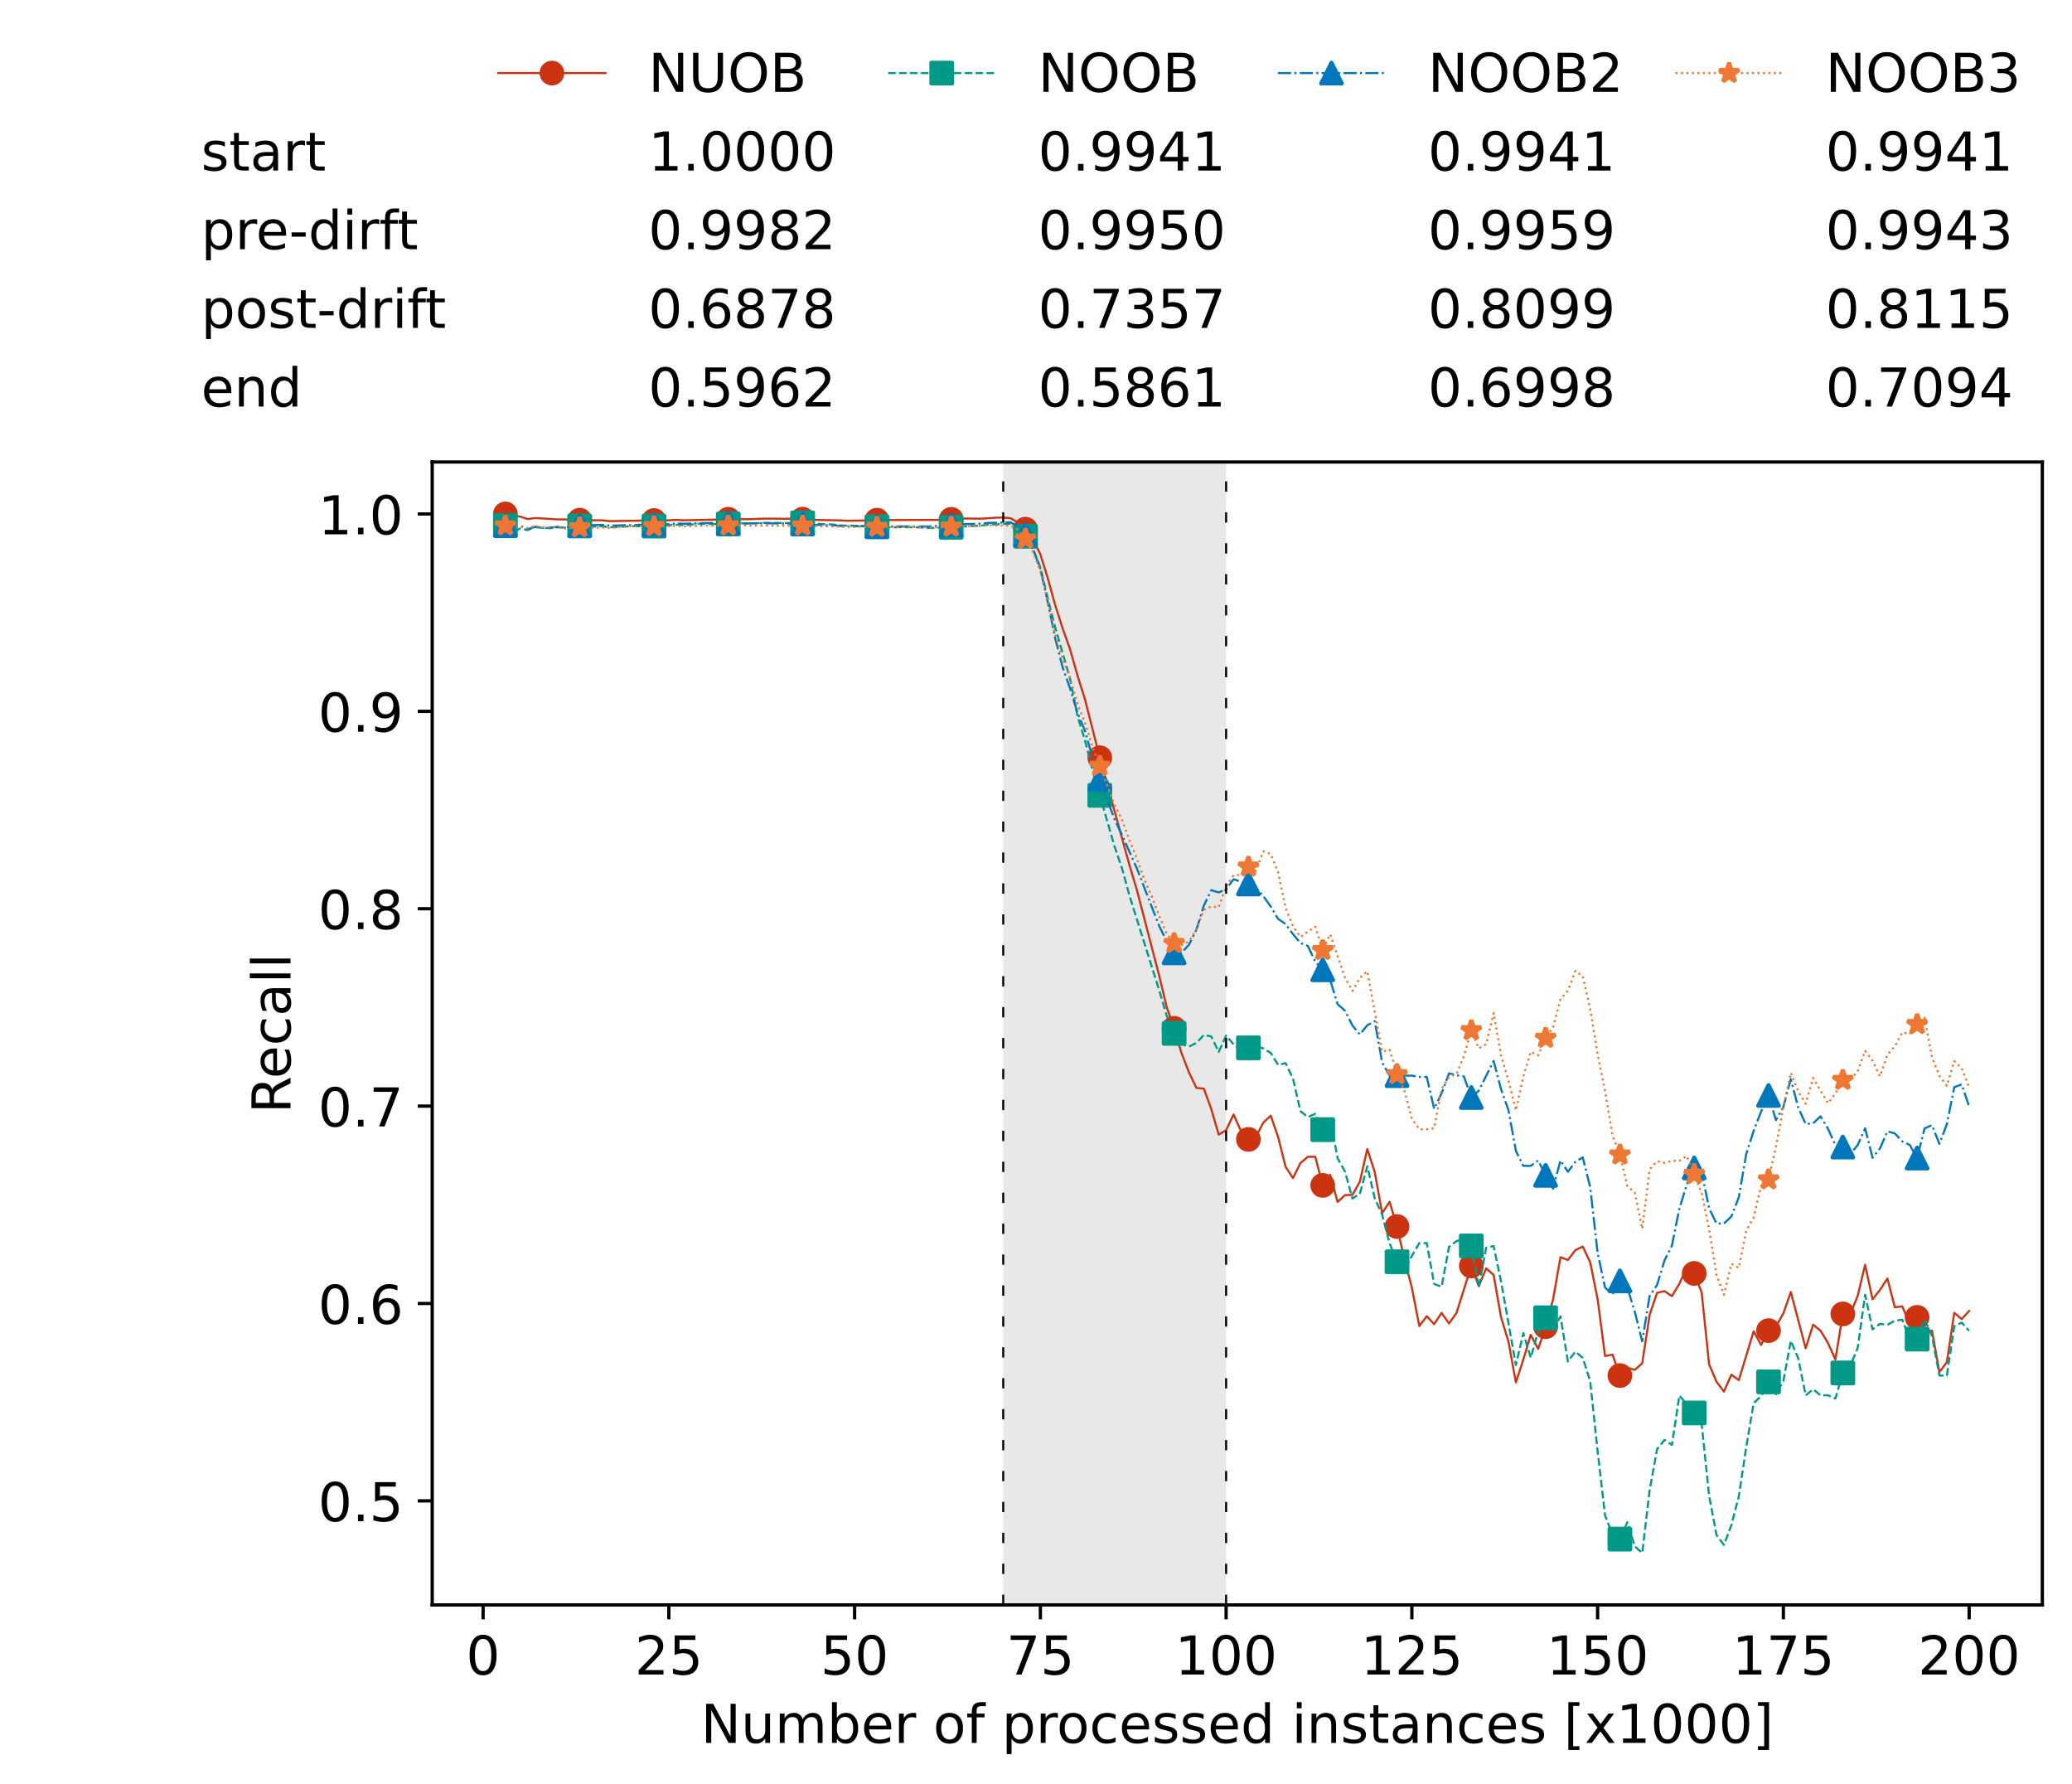 <?xml version="1.0" encoding="utf-8" standalone="no"?>
<!DOCTYPE svg PUBLIC "-//W3C//DTD SVG 1.1//EN"
  "http://www.w3.org/Graphics/SVG/1.1/DTD/svg11.dtd">
<!-- Created with matplotlib (https://matplotlib.org/) -->
<svg height="432.615pt" version="1.1" viewBox="0 0 502.65 432.615" width="502.65pt" xmlns="http://www.w3.org/2000/svg" xmlns:xlink="http://www.w3.org/1999/xlink">
 <defs>
  <style type="text/css">*{stroke-linecap:butt;stroke-linejoin:round;}</style>
 </defs>
 <g id="figure_1">
  <g id="patch_1">
   <path d="M 0 432.615 
L 502.65 432.615 
L 502.65 0 
L 0 0 
z
" style="fill:#ffffff;"/>
  </g>
  <g id="axes_1">
   <g id="patch_2">
    <path d="M 104.85 389.252 
L 495.45 389.252 
L 495.45 112.052 
L 104.85 112.052 
z
" style="fill:#ffffff;"/>
   </g>
   <g id="patch_3">
    <path clip-path="url(#p89494f4776)" d="M 297.446 389.252 
L 297.446 112.052 
L 243.372 112.052 
L 243.372 389.252 
z
" style="fill:#d3d3d3;opacity:0.5;"/>
   </g>
   <g id="matplotlib.axis_1">
    <g id="xtick_1">
     <g id="line2d_1">
      <defs>
       <path d="M 0 0 
L 0 3.5 
" id="m274fb93034" style="stroke:#000000;stroke-width:0.8;"/>
      </defs>
      <g>
       <use style="stroke:#000000;stroke-width:0.8;" x="117.197" xlink:href="#m274fb93034" y="389.252"/>
      </g>
     </g>
     <g id="text_1">
      <!-- 0 -->
      <g transform="translate(113.061 406.13)scale(0.13 -0.13)">
       <defs>
        <path d="M 31.781 66.406 
Q 24.172 66.406 20.328 58.906 
Q 16.5 51.422 16.5 36.375 
Q 16.5 21.391 20.328 13.891 
Q 24.172 6.391 31.781 6.391 
Q 39.453 6.391 43.281 13.891 
Q 47.125 21.391 47.125 36.375 
Q 47.125 51.422 43.281 58.906 
Q 39.453 66.406 31.781 66.406 
z
M 31.781 74.219 
Q 44.047 74.219 50.516 64.516 
Q 56.984 54.828 56.984 36.375 
Q 56.984 17.969 50.516 8.266 
Q 44.047 -1.422 31.781 -1.422 
Q 19.531 -1.422 13.062 8.266 
Q 6.594 17.969 6.594 36.375 
Q 6.594 54.828 13.062 64.516 
Q 19.531 74.219 31.781 74.219 
z
" id="DejaVuSans-48"/>
       </defs>
       <use xlink:href="#DejaVuSans-48"/>
      </g>
     </g>
    </g>
    <g id="xtick_2">
     <g id="line2d_2">
      <g>
       <use style="stroke:#000000;stroke-width:0.8;" x="162.259" xlink:href="#m274fb93034" y="389.252"/>
      </g>
     </g>
     <g id="text_2">
      <!-- 25 -->
      <g transform="translate(153.988 406.13)scale(0.13 -0.13)">
       <defs>
        <path d="M 19.188 8.297 
L 53.609 8.297 
L 53.609 0 
L 7.328 0 
L 7.328 8.297 
Q 12.938 14.109 22.625 23.891 
Q 32.328 33.688 34.812 36.531 
Q 39.547 41.844 41.422 45.531 
Q 43.312 49.219 43.312 52.781 
Q 43.312 58.594 39.234 62.25 
Q 35.156 65.922 28.609 65.922 
Q 23.969 65.922 18.812 64.312 
Q 13.672 62.703 7.812 59.422 
L 7.812 69.391 
Q 13.766 71.781 18.938 73 
Q 24.125 74.219 28.422 74.219 
Q 39.75 74.219 46.484 68.547 
Q 53.219 62.891 53.219 53.422 
Q 53.219 48.922 51.531 44.891 
Q 49.859 40.875 45.406 35.406 
Q 44.188 33.984 37.641 27.219 
Q 31.109 20.453 19.188 8.297 
z
" id="DejaVuSans-50"/>
        <path d="M 10.797 72.906 
L 49.516 72.906 
L 49.516 64.594 
L 19.828 64.594 
L 19.828 46.734 
Q 21.969 47.469 24.109 47.828 
Q 26.266 48.188 28.422 48.188 
Q 40.625 48.188 47.75 41.5 
Q 54.891 34.812 54.891 23.391 
Q 54.891 11.625 47.562 5.094 
Q 40.234 -1.422 26.906 -1.422 
Q 22.312 -1.422 17.547 -0.641 
Q 12.797 0.141 7.719 1.703 
L 7.719 11.625 
Q 12.109 9.234 16.797 8.062 
Q 21.484 6.891 26.703 6.891 
Q 35.156 6.891 40.078 11.328 
Q 45.016 15.766 45.016 23.391 
Q 45.016 31 40.078 35.438 
Q 35.156 39.891 26.703 39.891 
Q 22.75 39.891 18.812 39.016 
Q 14.891 38.141 10.797 36.281 
z
" id="DejaVuSans-53"/>
       </defs>
       <use xlink:href="#DejaVuSans-50"/>
       <use x="63.623" xlink:href="#DejaVuSans-53"/>
      </g>
     </g>
    </g>
    <g id="xtick_3">
     <g id="line2d_3">
      <g>
       <use style="stroke:#000000;stroke-width:0.8;" x="207.322" xlink:href="#m274fb93034" y="389.252"/>
      </g>
     </g>
     <g id="text_3">
      <!-- 50 -->
      <g transform="translate(199.05 406.13)scale(0.13 -0.13)">
       <use xlink:href="#DejaVuSans-53"/>
       <use x="63.623" xlink:href="#DejaVuSans-48"/>
      </g>
     </g>
    </g>
    <g id="xtick_4">
     <g id="line2d_4">
      <g>
       <use style="stroke:#000000;stroke-width:0.8;" x="252.384" xlink:href="#m274fb93034" y="389.252"/>
      </g>
     </g>
     <g id="text_4">
      <!-- 75 -->
      <g transform="translate(244.113 406.13)scale(0.13 -0.13)">
       <defs>
        <path d="M 8.203 72.906 
L 55.078 72.906 
L 55.078 68.703 
L 28.609 0 
L 18.312 0 
L 43.219 64.594 
L 8.203 64.594 
z
" id="DejaVuSans-55"/>
       </defs>
       <use xlink:href="#DejaVuSans-55"/>
       <use x="63.623" xlink:href="#DejaVuSans-53"/>
      </g>
     </g>
    </g>
    <g id="xtick_5">
     <g id="line2d_5">
      <g>
       <use style="stroke:#000000;stroke-width:0.8;" x="297.446" xlink:href="#m274fb93034" y="389.252"/>
      </g>
     </g>
     <g id="text_5">
      <!-- 100 -->
      <g transform="translate(285.039 406.13)scale(0.13 -0.13)">
       <defs>
        <path d="M 12.406 8.297 
L 28.516 8.297 
L 28.516 63.922 
L 10.984 60.406 
L 10.984 69.391 
L 28.422 72.906 
L 38.281 72.906 
L 38.281 8.297 
L 54.391 8.297 
L 54.391 0 
L 12.406 0 
z
" id="DejaVuSans-49"/>
       </defs>
       <use xlink:href="#DejaVuSans-49"/>
       <use x="63.623" xlink:href="#DejaVuSans-48"/>
       <use x="127.246" xlink:href="#DejaVuSans-48"/>
      </g>
     </g>
    </g>
    <g id="xtick_6">
     <g id="line2d_6">
      <g>
       <use style="stroke:#000000;stroke-width:0.8;" x="342.509" xlink:href="#m274fb93034" y="389.252"/>
      </g>
     </g>
     <g id="text_6">
      <!-- 125 -->
      <g transform="translate(330.102 406.13)scale(0.13 -0.13)">
       <use xlink:href="#DejaVuSans-49"/>
       <use x="63.623" xlink:href="#DejaVuSans-50"/>
       <use x="127.246" xlink:href="#DejaVuSans-53"/>
      </g>
     </g>
    </g>
    <g id="xtick_7">
     <g id="line2d_7">
      <g>
       <use style="stroke:#000000;stroke-width:0.8;" x="387.571" xlink:href="#m274fb93034" y="389.252"/>
      </g>
     </g>
     <g id="text_7">
      <!-- 150 -->
      <g transform="translate(375.164 406.13)scale(0.13 -0.13)">
       <use xlink:href="#DejaVuSans-49"/>
       <use x="63.623" xlink:href="#DejaVuSans-53"/>
       <use x="127.246" xlink:href="#DejaVuSans-48"/>
      </g>
     </g>
    </g>
    <g id="xtick_8">
     <g id="line2d_8">
      <g>
       <use style="stroke:#000000;stroke-width:0.8;" x="432.633" xlink:href="#m274fb93034" y="389.252"/>
      </g>
     </g>
     <g id="text_8">
      <!-- 175 -->
      <g transform="translate(420.226 406.13)scale(0.13 -0.13)">
       <use xlink:href="#DejaVuSans-49"/>
       <use x="63.623" xlink:href="#DejaVuSans-55"/>
       <use x="127.246" xlink:href="#DejaVuSans-53"/>
      </g>
     </g>
    </g>
    <g id="xtick_9">
     <g id="line2d_9">
      <g>
       <use style="stroke:#000000;stroke-width:0.8;" x="477.695" xlink:href="#m274fb93034" y="389.252"/>
      </g>
     </g>
     <g id="text_9">
      <!-- 200 -->
      <g transform="translate(465.289 406.13)scale(0.13 -0.13)">
       <use xlink:href="#DejaVuSans-50"/>
       <use x="63.623" xlink:href="#DejaVuSans-48"/>
       <use x="127.246" xlink:href="#DejaVuSans-48"/>
      </g>
     </g>
    </g>
    <g id="text_10">
     <!-- Number of processed instances [x1000] -->
     <g transform="translate(170.025 422.711)scale(0.13 -0.13)">
      <defs>
       <path d="M 9.812 72.906 
L 23.094 72.906 
L 55.422 11.922 
L 55.422 72.906 
L 64.984 72.906 
L 64.984 0 
L 51.703 0 
L 19.391 60.984 
L 19.391 0 
L 9.812 0 
z
" id="DejaVuSans-78"/>
       <path d="M 8.5 21.578 
L 8.5 54.688 
L 17.484 54.688 
L 17.484 21.922 
Q 17.484 14.156 20.5 10.266 
Q 23.531 6.391 29.594 6.391 
Q 36.859 6.391 41.078 11.031 
Q 45.312 15.672 45.312 23.688 
L 45.312 54.688 
L 54.297 54.688 
L 54.297 0 
L 45.312 0 
L 45.312 8.406 
Q 42.047 3.422 37.719 1 
Q 33.406 -1.422 27.688 -1.422 
Q 18.266 -1.422 13.375 4.438 
Q 8.5 10.297 8.5 21.578 
z
M 31.109 56 
z
" id="DejaVuSans-117"/>
       <path d="M 52 44.188 
Q 55.375 50.25 60.062 53.125 
Q 64.75 56 71.094 56 
Q 79.641 56 84.281 50.016 
Q 88.922 44.047 88.922 33.016 
L 88.922 0 
L 79.891 0 
L 79.891 32.719 
Q 79.891 40.578 77.094 44.375 
Q 74.312 48.188 68.609 48.188 
Q 61.625 48.188 57.562 43.547 
Q 53.516 38.922 53.516 30.906 
L 53.516 0 
L 44.484 0 
L 44.484 32.719 
Q 44.484 40.625 41.703 44.406 
Q 38.922 48.188 33.109 48.188 
Q 26.219 48.188 22.156 43.531 
Q 18.109 38.875 18.109 30.906 
L 18.109 0 
L 9.078 0 
L 9.078 54.688 
L 18.109 54.688 
L 18.109 46.188 
Q 21.188 51.219 25.484 53.609 
Q 29.781 56 35.688 56 
Q 41.656 56 45.828 52.969 
Q 50 49.953 52 44.188 
z
" id="DejaVuSans-109"/>
       <path d="M 48.688 27.297 
Q 48.688 37.203 44.609 42.844 
Q 40.531 48.484 33.406 48.484 
Q 26.266 48.484 22.188 42.844 
Q 18.109 37.203 18.109 27.297 
Q 18.109 17.391 22.188 11.75 
Q 26.266 6.109 33.406 6.109 
Q 40.531 6.109 44.609 11.75 
Q 48.688 17.391 48.688 27.297 
z
M 18.109 46.391 
Q 20.953 51.266 25.266 53.625 
Q 29.594 56 35.594 56 
Q 45.562 56 51.781 48.094 
Q 58.016 40.188 58.016 27.297 
Q 58.016 14.406 51.781 6.484 
Q 45.562 -1.422 35.594 -1.422 
Q 29.594 -1.422 25.266 0.953 
Q 20.953 3.328 18.109 8.203 
L 18.109 0 
L 9.078 0 
L 9.078 75.984 
L 18.109 75.984 
z
" id="DejaVuSans-98"/>
       <path d="M 56.203 29.594 
L 56.203 25.203 
L 14.891 25.203 
Q 15.484 15.922 20.484 11.062 
Q 25.484 6.203 34.422 6.203 
Q 39.594 6.203 44.453 7.469 
Q 49.312 8.734 54.109 11.281 
L 54.109 2.781 
Q 49.266 0.734 44.188 -0.344 
Q 39.109 -1.422 33.891 -1.422 
Q 20.797 -1.422 13.156 6.188 
Q 5.516 13.812 5.516 26.812 
Q 5.516 40.234 12.766 48.109 
Q 20.016 56 32.328 56 
Q 43.359 56 49.781 48.891 
Q 56.203 41.797 56.203 29.594 
z
M 47.219 32.234 
Q 47.125 39.594 43.094 43.984 
Q 39.062 48.391 32.422 48.391 
Q 24.906 48.391 20.391 44.141 
Q 15.875 39.891 15.188 32.172 
z
" id="DejaVuSans-101"/>
       <path d="M 41.109 46.297 
Q 39.594 47.172 37.812 47.578 
Q 36.031 48 33.891 48 
Q 26.266 48 22.188 43.047 
Q 18.109 38.094 18.109 28.812 
L 18.109 0 
L 9.078 0 
L 9.078 54.688 
L 18.109 54.688 
L 18.109 46.188 
Q 20.953 51.172 25.484 53.578 
Q 30.031 56 36.531 56 
Q 37.453 56 38.578 55.875 
Q 39.703 55.766 41.062 55.516 
z
" id="DejaVuSans-114"/>
       <path id="DejaVuSans-32"/>
       <path d="M 30.609 48.391 
Q 23.391 48.391 19.188 42.75 
Q 14.984 37.109 14.984 27.297 
Q 14.984 17.484 19.156 11.844 
Q 23.344 6.203 30.609 6.203 
Q 37.797 6.203 41.984 11.859 
Q 46.188 17.531 46.188 27.297 
Q 46.188 37.016 41.984 42.703 
Q 37.797 48.391 30.609 48.391 
z
M 30.609 56 
Q 42.328 56 49.016 48.375 
Q 55.719 40.766 55.719 27.297 
Q 55.719 13.875 49.016 6.219 
Q 42.328 -1.422 30.609 -1.422 
Q 18.844 -1.422 12.172 6.219 
Q 5.516 13.875 5.516 27.297 
Q 5.516 40.766 12.172 48.375 
Q 18.844 56 30.609 56 
z
" id="DejaVuSans-111"/>
       <path d="M 37.109 75.984 
L 37.109 68.5 
L 28.516 68.5 
Q 23.688 68.5 21.797 66.547 
Q 19.922 64.594 19.922 59.516 
L 19.922 54.688 
L 34.719 54.688 
L 34.719 47.703 
L 19.922 47.703 
L 19.922 0 
L 10.891 0 
L 10.891 47.703 
L 2.297 47.703 
L 2.297 54.688 
L 10.891 54.688 
L 10.891 58.5 
Q 10.891 67.625 15.141 71.797 
Q 19.391 75.984 28.609 75.984 
z
" id="DejaVuSans-102"/>
       <path d="M 18.109 8.203 
L 18.109 -20.797 
L 9.078 -20.797 
L 9.078 54.688 
L 18.109 54.688 
L 18.109 46.391 
Q 20.953 51.266 25.266 53.625 
Q 29.594 56 35.594 56 
Q 45.562 56 51.781 48.094 
Q 58.016 40.188 58.016 27.297 
Q 58.016 14.406 51.781 6.484 
Q 45.562 -1.422 35.594 -1.422 
Q 29.594 -1.422 25.266 0.953 
Q 20.953 3.328 18.109 8.203 
z
M 48.688 27.297 
Q 48.688 37.203 44.609 42.844 
Q 40.531 48.484 33.406 48.484 
Q 26.266 48.484 22.188 42.844 
Q 18.109 37.203 18.109 27.297 
Q 18.109 17.391 22.188 11.75 
Q 26.266 6.109 33.406 6.109 
Q 40.531 6.109 44.609 11.75 
Q 48.688 17.391 48.688 27.297 
z
" id="DejaVuSans-112"/>
       <path d="M 48.781 52.594 
L 48.781 44.188 
Q 44.969 46.297 41.141 47.344 
Q 37.312 48.391 33.406 48.391 
Q 24.656 48.391 19.812 42.844 
Q 14.984 37.312 14.984 27.297 
Q 14.984 17.281 19.812 11.734 
Q 24.656 6.203 33.406 6.203 
Q 37.312 6.203 41.141 7.25 
Q 44.969 8.297 48.781 10.406 
L 48.781 2.094 
Q 45.016 0.344 40.984 -0.531 
Q 36.969 -1.422 32.422 -1.422 
Q 20.062 -1.422 12.781 6.344 
Q 5.516 14.109 5.516 27.297 
Q 5.516 40.672 12.859 48.328 
Q 20.219 56 33.016 56 
Q 37.156 56 41.109 55.141 
Q 45.062 54.297 48.781 52.594 
z
" id="DejaVuSans-99"/>
       <path d="M 44.281 53.078 
L 44.281 44.578 
Q 40.484 46.531 36.375 47.5 
Q 32.281 48.484 27.875 48.484 
Q 21.188 48.484 17.844 46.438 
Q 14.5 44.391 14.5 40.281 
Q 14.5 37.156 16.891 35.375 
Q 19.281 33.594 26.516 31.984 
L 29.594 31.297 
Q 39.156 29.25 43.188 25.516 
Q 47.219 21.781 47.219 15.094 
Q 47.219 7.469 41.188 3.016 
Q 35.156 -1.422 24.609 -1.422 
Q 20.219 -1.422 15.453 -0.562 
Q 10.688 0.297 5.422 2 
L 5.422 11.281 
Q 10.406 8.688 15.234 7.391 
Q 20.062 6.109 24.812 6.109 
Q 31.156 6.109 34.562 8.281 
Q 37.984 10.453 37.984 14.406 
Q 37.984 18.062 35.516 20.016 
Q 33.062 21.969 24.703 23.781 
L 21.578 24.516 
Q 13.234 26.266 9.516 29.906 
Q 5.812 33.547 5.812 39.891 
Q 5.812 47.609 11.281 51.797 
Q 16.75 56 26.812 56 
Q 31.781 56 36.172 55.266 
Q 40.578 54.547 44.281 53.078 
z
" id="DejaVuSans-115"/>
       <path d="M 45.406 46.391 
L 45.406 75.984 
L 54.391 75.984 
L 54.391 0 
L 45.406 0 
L 45.406 8.203 
Q 42.578 3.328 38.25 0.953 
Q 33.938 -1.422 27.875 -1.422 
Q 17.969 -1.422 11.734 6.484 
Q 5.516 14.406 5.516 27.297 
Q 5.516 40.188 11.734 48.094 
Q 17.969 56 27.875 56 
Q 33.938 56 38.25 53.625 
Q 42.578 51.266 45.406 46.391 
z
M 14.797 27.297 
Q 14.797 17.391 18.875 11.75 
Q 22.953 6.109 30.078 6.109 
Q 37.203 6.109 41.297 11.75 
Q 45.406 17.391 45.406 27.297 
Q 45.406 37.203 41.297 42.844 
Q 37.203 48.484 30.078 48.484 
Q 22.953 48.484 18.875 42.844 
Q 14.797 37.203 14.797 27.297 
z
" id="DejaVuSans-100"/>
       <path d="M 9.422 54.688 
L 18.406 54.688 
L 18.406 0 
L 9.422 0 
z
M 9.422 75.984 
L 18.406 75.984 
L 18.406 64.594 
L 9.422 64.594 
z
" id="DejaVuSans-105"/>
       <path d="M 54.891 33.016 
L 54.891 0 
L 45.906 0 
L 45.906 32.719 
Q 45.906 40.484 42.875 44.328 
Q 39.844 48.188 33.797 48.188 
Q 26.516 48.188 22.312 43.547 
Q 18.109 38.922 18.109 30.906 
L 18.109 0 
L 9.078 0 
L 9.078 54.688 
L 18.109 54.688 
L 18.109 46.188 
Q 21.344 51.125 25.703 53.562 
Q 30.078 56 35.797 56 
Q 45.219 56 50.047 50.172 
Q 54.891 44.344 54.891 33.016 
z
" id="DejaVuSans-110"/>
       <path d="M 18.312 70.219 
L 18.312 54.688 
L 36.812 54.688 
L 36.812 47.703 
L 18.312 47.703 
L 18.312 18.016 
Q 18.312 11.328 20.141 9.422 
Q 21.969 7.516 27.594 7.516 
L 36.812 7.516 
L 36.812 0 
L 27.594 0 
Q 17.188 0 13.234 3.875 
Q 9.281 7.766 9.281 18.016 
L 9.281 47.703 
L 2.688 47.703 
L 2.688 54.688 
L 9.281 54.688 
L 9.281 70.219 
z
" id="DejaVuSans-116"/>
       <path d="M 34.281 27.484 
Q 23.391 27.484 19.188 25 
Q 14.984 22.516 14.984 16.5 
Q 14.984 11.719 18.141 8.906 
Q 21.297 6.109 26.703 6.109 
Q 34.188 6.109 38.703 11.406 
Q 43.219 16.703 43.219 25.484 
L 43.219 27.484 
z
M 52.203 31.203 
L 52.203 0 
L 43.219 0 
L 43.219 8.297 
Q 40.141 3.328 35.547 0.953 
Q 30.953 -1.422 24.312 -1.422 
Q 15.922 -1.422 10.953 3.297 
Q 6 8.016 6 15.922 
Q 6 25.141 12.172 29.828 
Q 18.359 34.516 30.609 34.516 
L 43.219 34.516 
L 43.219 35.406 
Q 43.219 41.609 39.141 45 
Q 35.062 48.391 27.688 48.391 
Q 23 48.391 18.547 47.266 
Q 14.109 46.141 10.016 43.891 
L 10.016 52.203 
Q 14.938 54.109 19.578 55.047 
Q 24.219 56 28.609 56 
Q 40.484 56 46.344 49.844 
Q 52.203 43.703 52.203 31.203 
z
" id="DejaVuSans-97"/>
       <path d="M 8.594 75.984 
L 29.297 75.984 
L 29.297 69 
L 17.578 69 
L 17.578 -6.203 
L 29.297 -6.203 
L 29.297 -13.188 
L 8.594 -13.188 
z
" id="DejaVuSans-91"/>
       <path d="M 54.891 54.688 
L 35.109 28.078 
L 55.906 0 
L 45.312 0 
L 29.391 21.484 
L 13.484 0 
L 2.875 0 
L 24.125 28.609 
L 4.688 54.688 
L 15.281 54.688 
L 29.781 35.203 
L 44.281 54.688 
z
" id="DejaVuSans-120"/>
       <path d="M 30.422 75.984 
L 30.422 -13.188 
L 9.719 -13.188 
L 9.719 -6.203 
L 21.391 -6.203 
L 21.391 69 
L 9.719 69 
L 9.719 75.984 
z
" id="DejaVuSans-93"/>
      </defs>
      <use xlink:href="#DejaVuSans-78"/>
      <use x="74.805" xlink:href="#DejaVuSans-117"/>
      <use x="138.184" xlink:href="#DejaVuSans-109"/>
      <use x="235.596" xlink:href="#DejaVuSans-98"/>
      <use x="299.072" xlink:href="#DejaVuSans-101"/>
      <use x="360.596" xlink:href="#DejaVuSans-114"/>
      <use x="401.709" xlink:href="#DejaVuSans-32"/>
      <use x="433.496" xlink:href="#DejaVuSans-111"/>
      <use x="494.678" xlink:href="#DejaVuSans-102"/>
      <use x="529.883" xlink:href="#DejaVuSans-32"/>
      <use x="561.67" xlink:href="#DejaVuSans-112"/>
      <use x="625.146" xlink:href="#DejaVuSans-114"/>
      <use x="664.01" xlink:href="#DejaVuSans-111"/>
      <use x="725.191" xlink:href="#DejaVuSans-99"/>
      <use x="780.172" xlink:href="#DejaVuSans-101"/>
      <use x="841.695" xlink:href="#DejaVuSans-115"/>
      <use x="893.795" xlink:href="#DejaVuSans-115"/>
      <use x="945.895" xlink:href="#DejaVuSans-101"/>
      <use x="1007.418" xlink:href="#DejaVuSans-100"/>
      <use x="1070.895" xlink:href="#DejaVuSans-32"/>
      <use x="1102.682" xlink:href="#DejaVuSans-105"/>
      <use x="1130.465" xlink:href="#DejaVuSans-110"/>
      <use x="1193.844" xlink:href="#DejaVuSans-115"/>
      <use x="1245.943" xlink:href="#DejaVuSans-116"/>
      <use x="1285.152" xlink:href="#DejaVuSans-97"/>
      <use x="1346.432" xlink:href="#DejaVuSans-110"/>
      <use x="1409.811" xlink:href="#DejaVuSans-99"/>
      <use x="1464.791" xlink:href="#DejaVuSans-101"/>
      <use x="1526.314" xlink:href="#DejaVuSans-115"/>
      <use x="1578.414" xlink:href="#DejaVuSans-32"/>
      <use x="1610.201" xlink:href="#DejaVuSans-91"/>
      <use x="1649.215" xlink:href="#DejaVuSans-120"/>
      <use x="1708.395" xlink:href="#DejaVuSans-49"/>
      <use x="1772.018" xlink:href="#DejaVuSans-48"/>
      <use x="1835.641" xlink:href="#DejaVuSans-48"/>
      <use x="1899.264" xlink:href="#DejaVuSans-48"/>
      <use x="1962.887" xlink:href="#DejaVuSans-93"/>
     </g>
    </g>
   </g>
   <g id="matplotlib.axis_2">
    <g id="ytick_1">
     <g id="line2d_10">
      <defs>
       <path d="M 0 0 
L -3.5 0 
" id="mf89c127166" style="stroke:#000000;stroke-width:0.8;"/>
      </defs>
      <g>
       <use style="stroke:#000000;stroke-width:0.8;" x="104.85" xlink:href="#mf89c127166" y="364.013"/>
      </g>
     </g>
     <g id="text_11">
      <!-- 0.5 -->
      <g transform="translate(77.176 368.952)scale(0.13 -0.13)">
       <defs>
        <path d="M 10.688 12.406 
L 21 12.406 
L 21 0 
L 10.688 0 
z
" id="DejaVuSans-46"/>
       </defs>
       <use xlink:href="#DejaVuSans-48"/>
       <use x="63.623" xlink:href="#DejaVuSans-46"/>
       <use x="95.41" xlink:href="#DejaVuSans-53"/>
      </g>
     </g>
    </g>
    <g id="ytick_2">
     <g id="line2d_11">
      <g>
       <use style="stroke:#000000;stroke-width:0.8;" x="104.85" xlink:href="#mf89c127166" y="316.141"/>
      </g>
     </g>
     <g id="text_12">
      <!-- 0.6 -->
      <g transform="translate(77.176 321.08)scale(0.13 -0.13)">
       <defs>
        <path d="M 33.016 40.375 
Q 26.375 40.375 22.484 35.828 
Q 18.609 31.297 18.609 23.391 
Q 18.609 15.531 22.484 10.953 
Q 26.375 6.391 33.016 6.391 
Q 39.656 6.391 43.531 10.953 
Q 47.406 15.531 47.406 23.391 
Q 47.406 31.297 43.531 35.828 
Q 39.656 40.375 33.016 40.375 
z
M 52.594 71.297 
L 52.594 62.312 
Q 48.875 64.062 45.094 64.984 
Q 41.312 65.922 37.594 65.922 
Q 27.828 65.922 22.672 59.328 
Q 17.531 52.734 16.797 39.406 
Q 19.672 43.656 24.016 45.922 
Q 28.375 48.188 33.594 48.188 
Q 44.578 48.188 50.953 41.516 
Q 57.328 34.859 57.328 23.391 
Q 57.328 12.156 50.688 5.359 
Q 44.047 -1.422 33.016 -1.422 
Q 20.359 -1.422 13.672 8.266 
Q 6.984 17.969 6.984 36.375 
Q 6.984 53.656 15.188 63.938 
Q 23.391 74.219 37.203 74.219 
Q 40.922 74.219 44.703 73.484 
Q 48.484 72.75 52.594 71.297 
z
" id="DejaVuSans-54"/>
       </defs>
       <use xlink:href="#DejaVuSans-48"/>
       <use x="63.623" xlink:href="#DejaVuSans-46"/>
       <use x="95.41" xlink:href="#DejaVuSans-54"/>
      </g>
     </g>
    </g>
    <g id="ytick_3">
     <g id="line2d_12">
      <g>
       <use style="stroke:#000000;stroke-width:0.8;" x="104.85" xlink:href="#mf89c127166" y="268.268"/>
      </g>
     </g>
     <g id="text_13">
      <!-- 0.7 -->
      <g transform="translate(77.176 273.207)scale(0.13 -0.13)">
       <use xlink:href="#DejaVuSans-48"/>
       <use x="63.623" xlink:href="#DejaVuSans-46"/>
       <use x="95.41" xlink:href="#DejaVuSans-55"/>
      </g>
     </g>
    </g>
    <g id="ytick_4">
     <g id="line2d_13">
      <g>
       <use style="stroke:#000000;stroke-width:0.8;" x="104.85" xlink:href="#mf89c127166" y="220.396"/>
      </g>
     </g>
     <g id="text_14">
      <!-- 0.8 -->
      <g transform="translate(77.176 225.335)scale(0.13 -0.13)">
       <defs>
        <path d="M 31.781 34.625 
Q 24.75 34.625 20.719 30.859 
Q 16.703 27.094 16.703 20.516 
Q 16.703 13.922 20.719 10.156 
Q 24.75 6.391 31.781 6.391 
Q 38.812 6.391 42.859 10.172 
Q 46.922 13.969 46.922 20.516 
Q 46.922 27.094 42.891 30.859 
Q 38.875 34.625 31.781 34.625 
z
M 21.922 38.812 
Q 15.578 40.375 12.031 44.719 
Q 8.5 49.078 8.5 55.328 
Q 8.5 64.062 14.719 69.141 
Q 20.953 74.219 31.781 74.219 
Q 42.672 74.219 48.875 69.141 
Q 55.078 64.062 55.078 55.328 
Q 55.078 49.078 51.531 44.719 
Q 48 40.375 41.703 38.812 
Q 48.828 37.156 52.797 32.312 
Q 56.781 27.484 56.781 20.516 
Q 56.781 9.906 50.312 4.234 
Q 43.844 -1.422 31.781 -1.422 
Q 19.734 -1.422 13.25 4.234 
Q 6.781 9.906 6.781 20.516 
Q 6.781 27.484 10.781 32.312 
Q 14.797 37.156 21.922 38.812 
z
M 18.312 54.391 
Q 18.312 48.734 21.844 45.562 
Q 25.391 42.391 31.781 42.391 
Q 38.141 42.391 41.719 45.562 
Q 45.312 48.734 45.312 54.391 
Q 45.312 60.062 41.719 63.234 
Q 38.141 66.406 31.781 66.406 
Q 25.391 66.406 21.844 63.234 
Q 18.312 60.062 18.312 54.391 
z
" id="DejaVuSans-56"/>
       </defs>
       <use xlink:href="#DejaVuSans-48"/>
       <use x="63.623" xlink:href="#DejaVuSans-46"/>
       <use x="95.41" xlink:href="#DejaVuSans-56"/>
      </g>
     </g>
    </g>
    <g id="ytick_5">
     <g id="line2d_14">
      <g>
       <use style="stroke:#000000;stroke-width:0.8;" x="104.85" xlink:href="#mf89c127166" y="172.524"/>
      </g>
     </g>
     <g id="text_15">
      <!-- 0.9 -->
      <g transform="translate(77.176 177.463)scale(0.13 -0.13)">
       <defs>
        <path d="M 10.984 1.516 
L 10.984 10.5 
Q 14.703 8.734 18.5 7.812 
Q 22.312 6.891 25.984 6.891 
Q 35.75 6.891 40.891 13.453 
Q 46.047 20.016 46.781 33.406 
Q 43.953 29.203 39.594 26.953 
Q 35.25 24.703 29.984 24.703 
Q 19.047 24.703 12.672 31.312 
Q 6.297 37.938 6.297 49.422 
Q 6.297 60.641 12.938 67.422 
Q 19.578 74.219 30.609 74.219 
Q 43.266 74.219 49.922 64.516 
Q 56.594 54.828 56.594 36.375 
Q 56.594 19.141 48.406 8.859 
Q 40.234 -1.422 26.422 -1.422 
Q 22.703 -1.422 18.891 -0.688 
Q 15.094 0.047 10.984 1.516 
z
M 30.609 32.422 
Q 37.25 32.422 41.125 36.953 
Q 45.016 41.5 45.016 49.422 
Q 45.016 57.281 41.125 61.844 
Q 37.25 66.406 30.609 66.406 
Q 23.969 66.406 20.094 61.844 
Q 16.219 57.281 16.219 49.422 
Q 16.219 41.5 20.094 36.953 
Q 23.969 32.422 30.609 32.422 
z
" id="DejaVuSans-57"/>
       </defs>
       <use xlink:href="#DejaVuSans-48"/>
       <use x="63.623" xlink:href="#DejaVuSans-46"/>
       <use x="95.41" xlink:href="#DejaVuSans-57"/>
      </g>
     </g>
    </g>
    <g id="ytick_6">
     <g id="line2d_15">
      <g>
       <use style="stroke:#000000;stroke-width:0.8;" x="104.85" xlink:href="#mf89c127166" y="124.652"/>
      </g>
     </g>
     <g id="text_16">
      <!-- 1.0 -->
      <g transform="translate(77.176 129.591)scale(0.13 -0.13)">
       <use xlink:href="#DejaVuSans-49"/>
       <use x="63.623" xlink:href="#DejaVuSans-46"/>
       <use x="95.41" xlink:href="#DejaVuSans-48"/>
      </g>
     </g>
    </g>
    <g id="text_17">
     <!-- Recall -->
     <g transform="translate(70.472 270.044)rotate(-90)scale(0.13 -0.13)">
      <defs>
       <path d="M 44.391 34.188 
Q 47.562 33.109 50.562 29.594 
Q 53.562 26.078 56.594 19.922 
L 66.609 0 
L 56 0 
L 46.688 18.703 
Q 43.062 26.031 39.672 28.422 
Q 36.281 30.812 30.422 30.812 
L 19.672 30.812 
L 19.672 0 
L 9.812 0 
L 9.812 72.906 
L 32.078 72.906 
Q 44.578 72.906 50.734 67.672 
Q 56.891 62.453 56.891 51.906 
Q 56.891 45.016 53.688 40.469 
Q 50.484 35.938 44.391 34.188 
z
M 19.672 64.797 
L 19.672 38.922 
L 32.078 38.922 
Q 39.203 38.922 42.844 42.219 
Q 46.484 45.516 46.484 51.906 
Q 46.484 58.297 42.844 61.547 
Q 39.203 64.797 32.078 64.797 
z
" id="DejaVuSans-82"/>
       <path d="M 9.422 75.984 
L 18.406 75.984 
L 18.406 0 
L 9.422 0 
z
" id="DejaVuSans-108"/>
      </defs>
      <use xlink:href="#DejaVuSans-82"/>
      <use x="64.982" xlink:href="#DejaVuSans-101"/>
      <use x="126.506" xlink:href="#DejaVuSans-99"/>
      <use x="181.486" xlink:href="#DejaVuSans-97"/>
      <use x="242.766" xlink:href="#DejaVuSans-108"/>
      <use x="270.549" xlink:href="#DejaVuSans-108"/>
     </g>
    </g>
   </g>
   <g id="line2d_16"/>
   <g id="line2d_17"/>
   <g id="line2d_18"/>
   <g id="line2d_19"/>
   <g id="line2d_20"/>
   <g id="line2d_21">
    <path clip-path="url(#p89494f4776)" d="M 122.605 124.652 
L 124.407 125.145 
L 126.21 125.296 
L 128.012 125.891 
L 129.815 125.643 
L 135.222 125.968 
L 138.827 126.003 
L 142.432 126.199 
L 146.037 126.188 
L 147.839 126.396 
L 156.852 126.242 
L 162.259 126.193 
L 164.062 126.089 
L 165.864 126.183 
L 178.482 125.928 
L 182.087 125.917 
L 185.692 125.777 
L 191.099 125.825 
L 192.902 125.778 
L 198.309 126.114 
L 203.717 126.208 
L 205.519 126.306 
L 216.334 126.125 
L 228.952 126.093 
L 234.359 125.754 
L 237.964 125.8 
L 241.569 125.562 
L 243.372 125.514 
L 245.174 125.694 
L 246.976 126.75 
L 248.779 128.346 
L 250.581 130.758 
L 252.384 134.442 
L 254.186 140.26 
L 255.989 146.777 
L 257.791 152.427 
L 259.594 157.484 
L 261.396 163.851 
L 263.199 169.588 
L 266.804 183.782 
L 274.014 209.886 
L 275.816 215.938 
L 281.224 236.696 
L 283.026 244.254 
L 284.829 249.401 
L 286.631 255.426 
L 288.434 260.086 
L 290.236 263.85 
L 292.039 264.031 
L 293.841 268.958 
L 295.644 275.19 
L 297.446 274.091 
L 299.249 270.303 
L 301.051 274.311 
L 302.854 276.348 
L 304.656 275.738 
L 306.459 272.306 
L 308.261 270.579 
L 310.064 275.782 
L 311.866 282.979 
L 313.669 285.73 
L 315.471 282.083 
L 317.274 280.558 
L 319.076 280.558 
L 320.879 287.493 
L 322.681 284.942 
L 324.484 291.509 
L 326.286 289.855 
L 328.089 289.803 
L 329.891 286.591 
L 331.694 278.673 
L 333.496 284.234 
L 335.299 294.207 
L 337.101 291.491 
L 338.904 297.476 
L 340.706 305.454 
L 342.509 312.293 
L 344.311 321.619 
L 346.114 319.225 
L 347.916 321.159 
L 349.719 318.424 
L 351.521 320.989 
L 353.324 318.457 
L 356.928 307.046 
L 358.731 311.942 
L 360.533 307.62 
L 362.336 309.216 
L 364.138 319.474 
L 365.941 325.407 
L 367.743 335.285 
L 369.546 329.724 
L 371.348 323.74 
L 373.151 327.16 
L 374.953 321.774 
L 376.756 315.176 
L 378.558 304.918 
L 380.361 305.602 
L 382.163 303.208 
L 383.966 302.338 
L 385.768 306.137 
L 387.571 315.113 
L 389.373 328.877 
L 391.176 328.544 
L 392.978 333.622 
L 394.781 331.718 
L 396.583 332.249 
L 398.386 330.654 
L 400.188 318.876 
L 401.991 313.556 
L 403.793 313.147 
L 405.596 314.356 
L 407.398 311.364 
L 409.201 307.375 
L 411.003 308.848 
L 412.806 313.451 
L 414.608 330.859 
L 416.411 335.114 
L 418.213 337.508 
L 420.016 333.405 
L 421.818 334.734 
L 425.423 322.875 
L 427.226 326.2 
L 429.028 322.718 
L 430.831 321.721 
L 432.633 318.529 
L 434.436 313.366 
L 438.041 326.997 
L 439.843 321.289 
L 441.646 322.74 
L 443.448 325.732 
L 445.251 329.721 
L 447.053 318.674 
L 448.856 318.674 
L 450.658 314.321 
L 452.461 306.752 
L 454.263 315.13 
L 456.066 312.85 
L 457.868 310.088 
L 459.671 317.069 
L 461.473 316.828 
L 463.276 321.102 
L 465.078 319.506 
L 466.881 323.496 
L 468.683 322.698 
L 470.485 332.77 
L 472.288 330.377 
L 474.09 318.409 
L 475.893 319.932 
L 477.695 317.937 
L 477.695 317.937 
" style="fill:none;stroke:#cc3311;stroke-linecap:square;stroke-width:0.5;"/>
    <defs>
     <path d="M 0 2.5 
C 0.663 2.5 1.299 2.237 1.768 1.768 
C 2.237 1.299 2.5 0.663 2.5 0 
C 2.5 -0.663 2.237 -1.299 1.768 -1.768 
C 1.299 -2.237 0.663 -2.5 0 -2.5 
C -0.663 -2.5 -1.299 -2.237 -1.768 -1.768 
C -2.237 -1.299 -2.5 -0.663 -2.5 0 
C -2.5 0.663 -2.237 1.299 -1.768 1.768 
C -1.299 2.237 -0.663 2.5 0 2.5 
z
" id="m989f9bea6f" style="stroke:#cc3311;"/>
    </defs>
    <g clip-path="url(#p89494f4776)">
     <use style="fill:#cc3311;stroke:#cc3311;" x="122.605" xlink:href="#m989f9bea6f" y="124.652"/>
     <use style="fill:#cc3311;stroke:#cc3311;" x="140.629" xlink:href="#m989f9bea6f" y="126.155"/>
     <use style="fill:#cc3311;stroke:#cc3311;" x="158.654" xlink:href="#m989f9bea6f" y="126.242"/>
     <use style="fill:#cc3311;stroke:#cc3311;" x="176.679" xlink:href="#m989f9bea6f" y="125.938"/>
     <use style="fill:#cc3311;stroke:#cc3311;" x="194.704" xlink:href="#m989f9bea6f" y="125.919"/>
     <use style="fill:#cc3311;stroke:#cc3311;" x="212.729" xlink:href="#m989f9bea6f" y="126.16"/>
     <use style="fill:#cc3311;stroke:#cc3311;" x="230.754" xlink:href="#m989f9bea6f" y="125.952"/>
     <use style="fill:#cc3311;stroke:#cc3311;" x="248.779" xlink:href="#m989f9bea6f" y="128.346"/>
     <use style="fill:#cc3311;stroke:#cc3311;" x="266.804" xlink:href="#m989f9bea6f" y="183.782"/>
     <use style="fill:#cc3311;stroke:#cc3311;" x="284.829" xlink:href="#m989f9bea6f" y="249.401"/>
     <use style="fill:#cc3311;stroke:#cc3311;" x="302.854" xlink:href="#m989f9bea6f" y="276.348"/>
     <use style="fill:#cc3311;stroke:#cc3311;" x="320.879" xlink:href="#m989f9bea6f" y="287.493"/>
     <use style="fill:#cc3311;stroke:#cc3311;" x="338.904" xlink:href="#m989f9bea6f" y="297.476"/>
     <use style="fill:#cc3311;stroke:#cc3311;" x="356.928" xlink:href="#m989f9bea6f" y="307.046"/>
     <use style="fill:#cc3311;stroke:#cc3311;" x="374.953" xlink:href="#m989f9bea6f" y="321.774"/>
     <use style="fill:#cc3311;stroke:#cc3311;" x="392.978" xlink:href="#m989f9bea6f" y="333.622"/>
     <use style="fill:#cc3311;stroke:#cc3311;" x="411.003" xlink:href="#m989f9bea6f" y="308.848"/>
     <use style="fill:#cc3311;stroke:#cc3311;" x="429.028" xlink:href="#m989f9bea6f" y="322.718"/>
     <use style="fill:#cc3311;stroke:#cc3311;" x="447.053" xlink:href="#m989f9bea6f" y="318.674"/>
     <use style="fill:#cc3311;stroke:#cc3311;" x="465.078" xlink:href="#m989f9bea6f" y="319.506"/>
    </g>
   </g>
   <g id="line2d_22"/>
   <g id="line2d_23"/>
   <g id="line2d_24"/>
   <g id="line2d_25"/>
   <g id="line2d_26">
    <path clip-path="url(#p89494f4776)" d="M 122.605 127.473 
L 124.407 129.024 
L 126.21 128.197 
L 128.012 128.571 
L 129.815 127.787 
L 131.617 128.04 
L 133.419 128.1 
L 135.222 127.895 
L 137.024 127.968 
L 140.629 127.548 
L 142.432 127.731 
L 146.037 127.641 
L 147.839 127.877 
L 151.444 127.716 
L 153.247 127.6 
L 155.049 127.638 
L 156.852 127.536 
L 158.654 127.59 
L 160.457 127.388 
L 162.259 127.388 
L 164.062 127.231 
L 165.864 127.372 
L 169.469 127.045 
L 174.877 127.134 
L 176.679 127.084 
L 178.482 126.92 
L 182.087 126.947 
L 185.692 126.809 
L 196.507 126.904 
L 200.112 127.154 
L 201.914 127.2 
L 203.717 127.435 
L 207.322 127.536 
L 209.124 127.547 
L 214.532 127.884 
L 219.939 127.863 
L 223.544 127.917 
L 225.347 128.072 
L 237.964 127.48 
L 239.767 127.199 
L 241.569 127.197 
L 243.372 127.051 
L 245.174 127.032 
L 246.976 128.048 
L 248.779 130.06 
L 250.581 133.016 
L 252.384 137.598 
L 254.186 145.142 
L 255.989 152.182 
L 259.594 164.62 
L 261.396 173.705 
L 263.199 179.515 
L 265.001 186.647 
L 270.409 205.394 
L 272.211 210.668 
L 274.014 217.28 
L 281.224 240.207 
L 283.026 246.33 
L 284.829 250.625 
L 286.631 253.224 
L 288.434 253.828 
L 290.236 252.947 
L 292.039 251.013 
L 293.841 251.374 
L 295.644 255.134 
L 297.446 251.165 
L 299.249 253.288 
L 301.051 254.555 
L 304.656 253.807 
L 306.459 254.251 
L 308.261 255.365 
L 310.064 258.279 
L 311.866 257.849 
L 313.669 261.607 
L 315.471 269.471 
L 317.274 270.963 
L 319.076 270.126 
L 320.879 273.979 
L 322.681 271.218 
L 324.484 280.894 
L 326.286 284.154 
L 328.089 290.682 
L 329.891 289.525 
L 331.694 282.866 
L 333.496 290.603 
L 335.299 294.593 
L 337.101 301.532 
L 338.904 306.02 
L 340.706 308.015 
L 342.509 304.595 
L 344.311 301.487 
L 346.114 301.487 
L 347.916 311.4 
L 349.719 312.084 
L 351.521 302.395 
L 353.324 301.014 
L 355.126 300.47 
L 356.928 302.18 
L 358.731 312.244 
L 360.533 302.603 
L 362.336 302.204 
L 364.138 310.753 
L 367.743 331.065 
L 369.546 323.328 
L 371.348 329.312 
L 373.151 322.901 
L 374.953 319.609 
L 376.756 322.678 
L 378.558 319.259 
L 380.361 330.201 
L 382.163 327.807 
L 383.966 329.33 
L 385.768 335.03 
L 387.571 351.984 
L 389.373 367.543 
L 391.176 372.197 
L 392.978 373.285 
L 394.781 369.205 
L 396.583 375.056 
L 398.386 376.652 
L 400.188 361.454 
L 401.991 351.481 
L 403.793 349.23 
L 405.596 350.439 
L 407.398 338.471 
L 411.003 342.691 
L 412.806 345.321 
L 414.608 362.729 
L 416.411 372.304 
L 418.213 374.697 
L 420.016 369.91 
L 421.818 362.929 
L 423.621 350.961 
L 425.423 340.298 
L 427.226 338.636 
L 429.028 335.154 
L 430.831 338.146 
L 432.633 334.955 
L 434.436 325.193 
L 436.238 329.448 
L 438.041 338.424 
L 439.843 336.951 
L 441.646 338.402 
L 443.448 338.402 
L 445.251 339.2 
L 447.053 332.985 
L 448.856 331.276 
L 450.658 326.924 
L 452.461 314.035 
L 454.263 322.413 
L 456.066 321.083 
L 457.868 321.313 
L 459.671 320.316 
L 461.473 320.074 
L 463.276 324.776 
L 465.078 324.776 
L 466.881 319.988 
L 468.683 323.978 
L 470.485 333.617 
L 472.288 333.617 
L 474.09 321.649 
L 475.893 320.779 
L 477.695 322.773 
L 477.695 322.773 
" style="fill:none;stroke:#009988;stroke-dasharray:1.85,0.8;stroke-dashoffset:0;stroke-width:0.5;"/>
    <defs>
     <path d="M -2.5 2.5 
L 2.5 2.5 
L 2.5 -2.5 
L -2.5 -2.5 
z
" id="m366589f440" style="stroke:#009988;stroke-linejoin:miter;"/>
    </defs>
    <g clip-path="url(#p89494f4776)">
     <use style="fill:#009988;stroke:#009988;stroke-linejoin:miter;" x="122.605" xlink:href="#m366589f440" y="127.473"/>
     <use style="fill:#009988;stroke:#009988;stroke-linejoin:miter;" x="140.629" xlink:href="#m366589f440" y="127.548"/>
     <use style="fill:#009988;stroke:#009988;stroke-linejoin:miter;" x="158.654" xlink:href="#m366589f440" y="127.59"/>
     <use style="fill:#009988;stroke:#009988;stroke-linejoin:miter;" x="176.679" xlink:href="#m366589f440" y="127.084"/>
     <use style="fill:#009988;stroke:#009988;stroke-linejoin:miter;" x="194.704" xlink:href="#m366589f440" y="126.807"/>
     <use style="fill:#009988;stroke:#009988;stroke-linejoin:miter;" x="212.729" xlink:href="#m366589f440" y="127.779"/>
     <use style="fill:#009988;stroke:#009988;stroke-linejoin:miter;" x="230.754" xlink:href="#m366589f440" y="127.886"/>
     <use style="fill:#009988;stroke:#009988;stroke-linejoin:miter;" x="248.779" xlink:href="#m366589f440" y="130.06"/>
     <use style="fill:#009988;stroke:#009988;stroke-linejoin:miter;" x="266.804" xlink:href="#m366589f440" y="192.9"/>
     <use style="fill:#009988;stroke:#009988;stroke-linejoin:miter;" x="284.829" xlink:href="#m366589f440" y="250.625"/>
     <use style="fill:#009988;stroke:#009988;stroke-linejoin:miter;" x="302.854" xlink:href="#m366589f440" y="254.146"/>
     <use style="fill:#009988;stroke:#009988;stroke-linejoin:miter;" x="320.879" xlink:href="#m366589f440" y="273.979"/>
     <use style="fill:#009988;stroke:#009988;stroke-linejoin:miter;" x="338.904" xlink:href="#m366589f440" y="306.02"/>
     <use style="fill:#009988;stroke:#009988;stroke-linejoin:miter;" x="356.928" xlink:href="#m366589f440" y="302.18"/>
     <use style="fill:#009988;stroke:#009988;stroke-linejoin:miter;" x="374.953" xlink:href="#m366589f440" y="319.609"/>
     <use style="fill:#009988;stroke:#009988;stroke-linejoin:miter;" x="392.978" xlink:href="#m366589f440" y="373.285"/>
     <use style="fill:#009988;stroke:#009988;stroke-linejoin:miter;" x="411.003" xlink:href="#m366589f440" y="342.691"/>
     <use style="fill:#009988;stroke:#009988;stroke-linejoin:miter;" x="429.028" xlink:href="#m366589f440" y="335.154"/>
     <use style="fill:#009988;stroke:#009988;stroke-linejoin:miter;" x="447.053" xlink:href="#m366589f440" y="332.985"/>
     <use style="fill:#009988;stroke:#009988;stroke-linejoin:miter;" x="465.078" xlink:href="#m366589f440" y="324.776"/>
    </g>
   </g>
   <g id="line2d_27"/>
   <g id="line2d_28"/>
   <g id="line2d_29"/>
   <g id="line2d_30"/>
   <g id="line2d_31">
    <path clip-path="url(#p89494f4776)" d="M 122.605 127.473 
L 124.407 128.037 
L 126.21 127.539 
L 128.012 128.329 
L 129.815 127.793 
L 131.617 128.045 
L 133.419 127.968 
L 135.222 127.78 
L 137.024 127.974 
L 140.629 127.461 
L 146.037 127.284 
L 147.839 127.481 
L 156.852 127.241 
L 160.457 127.143 
L 162.259 127.142 
L 164.062 126.935 
L 165.864 127.027 
L 171.272 126.847 
L 174.877 126.835 
L 180.284 126.961 
L 183.889 126.906 
L 191.099 126.959 
L 200.112 127.396 
L 201.914 127.396 
L 205.519 127.633 
L 225.347 127.684 
L 234.359 127.103 
L 237.964 127.001 
L 239.767 126.817 
L 245.174 126.696 
L 246.976 127.709 
L 248.779 129.719 
L 250.581 133.084 
L 252.384 138.022 
L 254.186 146.027 
L 255.989 154.854 
L 257.791 161.863 
L 259.594 166.97 
L 261.396 172.883 
L 263.199 177.228 
L 265.001 183.613 
L 268.606 194.035 
L 270.409 198.745 
L 272.211 202.547 
L 275.816 210.67 
L 281.224 224.614 
L 283.026 228.273 
L 284.829 231.103 
L 286.631 231.067 
L 288.434 229.14 
L 290.236 225.463 
L 292.039 219.66 
L 293.841 215.892 
L 295.644 216.455 
L 297.446 215.658 
L 299.249 213.26 
L 302.854 214.394 
L 304.656 215.32 
L 306.459 217.317 
L 308.261 219.855 
L 310.064 222.873 
L 311.866 224.086 
L 313.669 226.569 
L 315.471 228.734 
L 317.274 229.412 
L 319.076 233.262 
L 320.879 235.213 
L 322.681 237.671 
L 324.484 243.539 
L 326.286 245.144 
L 328.089 248.719 
L 329.891 250.903 
L 331.694 248.653 
L 333.496 247.686 
L 335.299 257.659 
L 337.101 260.878 
L 342.509 260.878 
L 344.311 261.189 
L 346.114 261.189 
L 347.916 268.925 
L 349.719 265.164 
L 351.521 260.32 
L 353.324 260.78 
L 355.126 261.052 
L 356.928 266.181 
L 358.731 264.549 
L 362.336 257.302 
L 364.138 264.141 
L 365.941 269.255 
L 367.743 279.134 
L 369.546 282.761 
L 371.348 282.761 
L 373.151 281.478 
L 374.953 285.069 
L 376.756 288.291 
L 378.558 281.452 
L 380.361 284.188 
L 382.163 281.794 
L 383.966 280.706 
L 385.768 287.925 
L 387.571 303.882 
L 389.373 312.26 
L 391.176 313.922 
L 392.978 310.658 
L 394.781 312.29 
L 396.583 318.141 
L 398.386 325.322 
L 400.188 314.304 
L 401.991 311.644 
L 403.793 305.711 
L 405.596 302.085 
L 407.398 293.108 
L 409.201 287.324 
L 411.003 283.273 
L 412.806 284.325 
L 414.608 293.029 
L 416.411 296.753 
L 418.213 296.753 
L 420.016 295.043 
L 421.818 290.389 
L 423.621 279.917 
L 425.423 274.259 
L 427.226 269.605 
L 429.028 265.688 
L 430.831 271.672 
L 432.633 268.481 
L 434.436 261.722 
L 436.238 268.637 
L 438.041 272.626 
L 439.843 272.442 
L 441.646 270.75 
L 443.448 273.742 
L 445.251 277.731 
L 447.053 278.192 
L 448.856 279.901 
L 450.658 277.725 
L 452.461 273.634 
L 454.263 280.814 
L 456.066 278.535 
L 457.868 274.392 
L 459.671 274.891 
L 461.473 276.825 
L 463.276 277.68 
L 465.078 280.871 
L 466.881 273.69 
L 468.683 272.893 
L 470.485 277.441 
L 472.288 272.654 
L 474.09 263.678 
L 475.893 263.025 
L 477.695 268.345 
L 477.695 268.345 
" style="fill:none;stroke:#0077bb;stroke-dasharray:3.2,0.8,0.5,0.8;stroke-dashoffset:0;stroke-width:0.5;"/>
    <defs>
     <path d="M 0 -2.5 
L -2.5 2.5 
L 2.5 2.5 
z
" id="m9cd8b16b59" style="stroke:#0077bb;stroke-linejoin:miter;"/>
    </defs>
    <g clip-path="url(#p89494f4776)">
     <use style="fill:#0077bb;stroke:#0077bb;stroke-linejoin:miter;" x="122.605" xlink:href="#m9cd8b16b59" y="127.473"/>
     <use style="fill:#0077bb;stroke:#0077bb;stroke-linejoin:miter;" x="140.629" xlink:href="#m9cd8b16b59" y="127.461"/>
     <use style="fill:#0077bb;stroke:#0077bb;stroke-linejoin:miter;" x="158.654" xlink:href="#m9cd8b16b59" y="127.246"/>
     <use style="fill:#0077bb;stroke:#0077bb;stroke-linejoin:miter;" x="176.679" xlink:href="#m9cd8b16b59" y="126.885"/>
     <use style="fill:#0077bb;stroke:#0077bb;stroke-linejoin:miter;" x="194.704" xlink:href="#m9cd8b16b59" y="127.097"/>
     <use style="fill:#0077bb;stroke:#0077bb;stroke-linejoin:miter;" x="212.729" xlink:href="#m9cd8b16b59" y="127.685"/>
     <use style="fill:#0077bb;stroke:#0077bb;stroke-linejoin:miter;" x="230.754" xlink:href="#m9cd8b16b59" y="127.357"/>
     <use style="fill:#0077bb;stroke:#0077bb;stroke-linejoin:miter;" x="248.779" xlink:href="#m9cd8b16b59" y="129.719"/>
     <use style="fill:#0077bb;stroke:#0077bb;stroke-linejoin:miter;" x="266.804" xlink:href="#m9cd8b16b59" y="188.977"/>
     <use style="fill:#0077bb;stroke:#0077bb;stroke-linejoin:miter;" x="284.829" xlink:href="#m9cd8b16b59" y="231.103"/>
     <use style="fill:#0077bb;stroke:#0077bb;stroke-linejoin:miter;" x="302.854" xlink:href="#m9cd8b16b59" y="214.394"/>
     <use style="fill:#0077bb;stroke:#0077bb;stroke-linejoin:miter;" x="320.879" xlink:href="#m9cd8b16b59" y="235.213"/>
     <use style="fill:#0077bb;stroke:#0077bb;stroke-linejoin:miter;" x="338.904" xlink:href="#m9cd8b16b59" y="260.878"/>
     <use style="fill:#0077bb;stroke:#0077bb;stroke-linejoin:miter;" x="356.928" xlink:href="#m9cd8b16b59" y="266.181"/>
     <use style="fill:#0077bb;stroke:#0077bb;stroke-linejoin:miter;" x="374.953" xlink:href="#m9cd8b16b59" y="285.069"/>
     <use style="fill:#0077bb;stroke:#0077bb;stroke-linejoin:miter;" x="392.978" xlink:href="#m9cd8b16b59" y="310.658"/>
     <use style="fill:#0077bb;stroke:#0077bb;stroke-linejoin:miter;" x="411.003" xlink:href="#m9cd8b16b59" y="283.273"/>
     <use style="fill:#0077bb;stroke:#0077bb;stroke-linejoin:miter;" x="429.028" xlink:href="#m9cd8b16b59" y="265.688"/>
     <use style="fill:#0077bb;stroke:#0077bb;stroke-linejoin:miter;" x="447.053" xlink:href="#m9cd8b16b59" y="278.192"/>
     <use style="fill:#0077bb;stroke:#0077bb;stroke-linejoin:miter;" x="465.078" xlink:href="#m9cd8b16b59" y="280.871"/>
    </g>
   </g>
   <g id="line2d_32"/>
   <g id="line2d_33"/>
   <g id="line2d_34"/>
   <g id="line2d_35"/>
   <g id="line2d_36">
    <path clip-path="url(#p89494f4776)" d="M 122.605 127.473 
L 124.407 128.037 
L 126.21 127.539 
L 128.012 128.077 
L 129.815 127.591 
L 131.617 127.877 
L 135.222 127.88 
L 137.024 128.172 
L 140.629 127.897 
L 142.432 128.051 
L 146.037 127.915 
L 147.839 128.071 
L 153.247 127.606 
L 155.049 127.693 
L 156.852 127.589 
L 160.457 127.586 
L 162.259 127.632 
L 164.062 127.524 
L 165.864 127.662 
L 171.272 127.488 
L 185.692 127.471 
L 189.297 127.52 
L 192.902 127.473 
L 207.322 127.816 
L 209.124 127.682 
L 210.927 127.814 
L 223.544 127.814 
L 225.347 127.968 
L 234.359 127.62 
L 237.964 127.567 
L 239.767 127.384 
L 245.174 127.5 
L 246.976 128.519 
L 248.779 130.683 
L 250.581 133.931 
L 252.384 138.454 
L 254.186 145.941 
L 255.989 154.008 
L 257.791 159.741 
L 259.594 164.492 
L 261.396 170.783 
L 263.199 175.229 
L 265.001 181.015 
L 270.409 195.281 
L 272.211 198.798 
L 274.014 203.802 
L 275.816 208.348 
L 277.619 213.348 
L 279.421 217.471 
L 281.224 222.193 
L 283.026 226.427 
L 284.829 228.765 
L 286.631 229.217 
L 288.434 228.326 
L 290.236 225.459 
L 292.039 220.683 
L 293.841 219.861 
L 295.644 220.049 
L 297.446 214.885 
L 299.249 212.342 
L 301.051 212.139 
L 302.854 210.219 
L 304.656 211.236 
L 306.459 206.485 
L 308.261 207.132 
L 310.064 211.607 
L 311.866 220.212 
L 313.669 224.641 
L 315.471 227.263 
L 317.274 225.953 
L 319.076 224.781 
L 320.879 230.488 
L 322.681 226.591 
L 326.286 237.14 
L 328.089 240.352 
L 329.891 237.184 
L 331.694 235.564 
L 335.299 255.087 
L 337.101 254.585 
L 338.904 260.569 
L 340.706 264.558 
L 342.509 271.397 
L 344.311 273.884 
L 346.114 273.884 
L 347.916 273.642 
L 349.719 264.068 
L 351.521 261.218 
L 353.324 260.528 
L 355.126 256.175 
L 356.928 249.907 
L 358.731 254.259 
L 360.533 253.261 
L 362.336 245.681 
L 364.138 255.94 
L 365.941 262.077 
L 367.743 269.296 
L 369.546 261.076 
L 371.348 255.092 
L 373.151 255.946 
L 374.953 251.758 
L 376.756 249.149 
L 378.558 242.31 
L 380.361 240.259 
L 382.163 235.471 
L 383.966 236.777 
L 385.768 244.756 
L 387.571 255.726 
L 389.373 264.702 
L 391.176 275.341 
L 392.978 280.055 
L 394.781 287.671 
L 396.583 289.267 
L 398.386 298.044 
L 400.188 283.606 
L 401.991 281.611 
L 403.793 282.021 
L 405.596 281.537 
L 407.398 281.537 
L 409.201 280.34 
L 412.806 289.362 
L 414.608 298.066 
L 416.411 309.237 
L 418.213 314.024 
L 420.016 306.501 
L 421.818 307.498 
L 423.621 298.522 
L 425.423 295.258 
L 427.226 287.612 
L 429.028 286.089 
L 430.831 278.11 
L 432.633 268.536 
L 434.436 260.181 
L 436.238 264.703 
L 438.041 267.695 
L 439.843 261.435 
L 443.448 267.57 
L 445.251 265.176 
L 447.053 261.954 
L 448.856 261.954 
L 450.658 259.778 
L 452.461 254.868 
L 454.263 257.262 
L 456.066 261.061 
L 457.868 255.767 
L 459.671 253.773 
L 461.473 250.388 
L 463.276 250.815 
L 465.078 248.422 
L 466.881 246.826 
L 468.683 256.4 
L 470.485 260.949 
L 472.288 263.343 
L 474.09 257.359 
L 475.893 259.1 
L 477.695 263.754 
L 477.695 263.754 
" style="fill:none;stroke:#ee7733;stroke-dasharray:0.5,0.825;stroke-dashoffset:0;stroke-width:0.5;"/>
    <defs>
     <path d="M 0 -2.5 
L -0.561 -0.773 
L -2.378 -0.773 
L -0.908 0.295 
L -1.469 2.023 
L -0 0.955 
L 1.469 2.023 
L 0.908 0.295 
L 2.378 -0.773 
L 0.561 -0.773 
z
" id="mefd99e327e" style="stroke:#ee7733;stroke-linejoin:bevel;"/>
    </defs>
    <g clip-path="url(#p89494f4776)">
     <use style="fill:#ee7733;stroke:#ee7733;stroke-linejoin:bevel;" x="122.605" xlink:href="#mefd99e327e" y="127.473"/>
     <use style="fill:#ee7733;stroke:#ee7733;stroke-linejoin:bevel;" x="140.629" xlink:href="#mefd99e327e" y="127.897"/>
     <use style="fill:#ee7733;stroke:#ee7733;stroke-linejoin:bevel;" x="158.654" xlink:href="#mefd99e327e" y="127.643"/>
     <use style="fill:#ee7733;stroke:#ee7733;stroke-linejoin:bevel;" x="176.679" xlink:href="#mefd99e327e" y="127.467"/>
     <use style="fill:#ee7733;stroke:#ee7733;stroke-linejoin:bevel;" x="194.704" xlink:href="#mefd99e327e" y="127.513"/>
     <use style="fill:#ee7733;stroke:#ee7733;stroke-linejoin:bevel;" x="212.729" xlink:href="#mefd99e327e" y="127.814"/>
     <use style="fill:#ee7733;stroke:#ee7733;stroke-linejoin:bevel;" x="230.754" xlink:href="#mefd99e327e" y="127.783"/>
     <use style="fill:#ee7733;stroke:#ee7733;stroke-linejoin:bevel;" x="248.779" xlink:href="#mefd99e327e" y="130.683"/>
     <use style="fill:#ee7733;stroke:#ee7733;stroke-linejoin:bevel;" x="266.804" xlink:href="#mefd99e327e" y="185.786"/>
     <use style="fill:#ee7733;stroke:#ee7733;stroke-linejoin:bevel;" x="284.829" xlink:href="#mefd99e327e" y="228.765"/>
     <use style="fill:#ee7733;stroke:#ee7733;stroke-linejoin:bevel;" x="302.854" xlink:href="#mefd99e327e" y="210.219"/>
     <use style="fill:#ee7733;stroke:#ee7733;stroke-linejoin:bevel;" x="320.879" xlink:href="#mefd99e327e" y="230.488"/>
     <use style="fill:#ee7733;stroke:#ee7733;stroke-linejoin:bevel;" x="338.904" xlink:href="#mefd99e327e" y="260.569"/>
     <use style="fill:#ee7733;stroke:#ee7733;stroke-linejoin:bevel;" x="356.928" xlink:href="#mefd99e327e" y="249.907"/>
     <use style="fill:#ee7733;stroke:#ee7733;stroke-linejoin:bevel;" x="374.953" xlink:href="#mefd99e327e" y="251.758"/>
     <use style="fill:#ee7733;stroke:#ee7733;stroke-linejoin:bevel;" x="392.978" xlink:href="#mefd99e327e" y="280.055"/>
     <use style="fill:#ee7733;stroke:#ee7733;stroke-linejoin:bevel;" x="411.003" xlink:href="#mefd99e327e" y="284.759"/>
     <use style="fill:#ee7733;stroke:#ee7733;stroke-linejoin:bevel;" x="429.028" xlink:href="#mefd99e327e" y="286.089"/>
     <use style="fill:#ee7733;stroke:#ee7733;stroke-linejoin:bevel;" x="447.053" xlink:href="#mefd99e327e" y="261.954"/>
     <use style="fill:#ee7733;stroke:#ee7733;stroke-linejoin:bevel;" x="465.078" xlink:href="#mefd99e327e" y="248.422"/>
    </g>
   </g>
   <g id="line2d_37"/>
   <g id="line2d_38"/>
   <g id="line2d_39"/>
   <g id="line2d_40"/>
   <g id="line2d_41">
    <path clip-path="url(#p89494f4776)" d="M 243.372 389.252 
L 243.372 112.052 
" style="fill:none;stroke:#000000;stroke-dasharray:2.5,5;stroke-dashoffset:0;stroke-width:0.5;"/>
   </g>
   <g id="line2d_42">
    <path clip-path="url(#p89494f4776)" d="M 297.446 389.252 
L 297.446 112.052 
" style="fill:none;stroke:#000000;stroke-dasharray:2.5,5;stroke-dashoffset:0;stroke-width:0.5;"/>
   </g>
   <g id="patch_4">
    <path d="M 104.85 389.252 
L 104.85 112.052 
" style="fill:none;stroke:#000000;stroke-linecap:square;stroke-linejoin:miter;stroke-width:0.8;"/>
   </g>
   <g id="patch_5">
    <path d="M 495.45 389.252 
L 495.45 112.052 
" style="fill:none;stroke:#000000;stroke-linecap:square;stroke-linejoin:miter;stroke-width:0.8;"/>
   </g>
   <g id="patch_6">
    <path d="M 104.85 389.252 
L 495.45 389.252 
" style="fill:none;stroke:#000000;stroke-linecap:square;stroke-linejoin:miter;stroke-width:0.8;"/>
   </g>
   <g id="patch_7">
    <path d="M 104.85 112.052 
L 495.45 112.052 
" style="fill:none;stroke:#000000;stroke-linecap:square;stroke-linejoin:miter;stroke-width:0.8;"/>
   </g>
   <g id="legend_1">
    <g id="line2d_43"/>
    <g id="line2d_44"/>
    <g id="text_18">
     <!--   -->
     <g transform="translate(48.8 22.278)scale(0.13 -0.13)">
      <use xlink:href="#DejaVuSans-32"/>
     </g>
    </g>
    <g id="line2d_45"/>
    <g id="line2d_46"/>
    <g id="text_19">
     <!-- start -->
     <g transform="translate(48.8 41.36)scale(0.13 -0.13)">
      <use xlink:href="#DejaVuSans-115"/>
      <use x="52.1" xlink:href="#DejaVuSans-116"/>
      <use x="91.309" xlink:href="#DejaVuSans-97"/>
      <use x="152.588" xlink:href="#DejaVuSans-114"/>
      <use x="193.701" xlink:href="#DejaVuSans-116"/>
     </g>
    </g>
    <g id="line2d_47"/>
    <g id="line2d_48"/>
    <g id="text_20">
     <!-- pre-dirft -->
     <g transform="translate(48.8 60.441)scale(0.13 -0.13)">
      <defs>
       <path d="M 4.891 31.391 
L 31.203 31.391 
L 31.203 23.391 
L 4.891 23.391 
z
" id="DejaVuSans-45"/>
      </defs>
      <use xlink:href="#DejaVuSans-112"/>
      <use x="63.477" xlink:href="#DejaVuSans-114"/>
      <use x="102.34" xlink:href="#DejaVuSans-101"/>
      <use x="163.863" xlink:href="#DejaVuSans-45"/>
      <use x="199.947" xlink:href="#DejaVuSans-100"/>
      <use x="263.424" xlink:href="#DejaVuSans-105"/>
      <use x="291.207" xlink:href="#DejaVuSans-114"/>
      <use x="332.32" xlink:href="#DejaVuSans-102"/>
      <use x="365.775" xlink:href="#DejaVuSans-116"/>
     </g>
    </g>
    <g id="line2d_49"/>
    <g id="line2d_50"/>
    <g id="text_21">
     <!-- post-drift -->
     <g transform="translate(48.8 79.523)scale(0.13 -0.13)">
      <use xlink:href="#DejaVuSans-112"/>
      <use x="63.477" xlink:href="#DejaVuSans-111"/>
      <use x="124.658" xlink:href="#DejaVuSans-115"/>
      <use x="176.758" xlink:href="#DejaVuSans-116"/>
      <use x="215.967" xlink:href="#DejaVuSans-45"/>
      <use x="252.051" xlink:href="#DejaVuSans-100"/>
      <use x="315.527" xlink:href="#DejaVuSans-114"/>
      <use x="356.641" xlink:href="#DejaVuSans-105"/>
      <use x="384.424" xlink:href="#DejaVuSans-102"/>
      <use x="417.879" xlink:href="#DejaVuSans-116"/>
     </g>
    </g>
    <g id="line2d_51"/>
    <g id="line2d_52"/>
    <g id="text_22">
     <!-- end -->
     <g transform="translate(48.8 98.604)scale(0.13 -0.13)">
      <use xlink:href="#DejaVuSans-101"/>
      <use x="61.523" xlink:href="#DejaVuSans-110"/>
      <use x="124.902" xlink:href="#DejaVuSans-100"/>
     </g>
    </g>
    <g id="line2d_53">
     <path d="M 120.892 17.728 
L 146.892 17.728 
" style="fill:none;stroke:#cc3311;stroke-linecap:square;stroke-width:0.5;"/>
    </g>
    <g id="line2d_54">
     <g>
      <use style="fill:#cc3311;stroke:#cc3311;" x="133.892" xlink:href="#m989f9bea6f" y="17.728"/>
     </g>
    </g>
    <g id="text_23">
     <!-- NUOB -->
     <g transform="translate(157.292 22.278)scale(0.13 -0.13)">
      <defs>
       <path d="M 8.688 72.906 
L 18.609 72.906 
L 18.609 28.609 
Q 18.609 16.891 22.844 11.734 
Q 27.094 6.594 36.625 6.594 
Q 46.094 6.594 50.344 11.734 
Q 54.594 16.891 54.594 28.609 
L 54.594 72.906 
L 64.5 72.906 
L 64.5 27.391 
Q 64.5 13.141 57.438 5.859 
Q 50.391 -1.422 36.625 -1.422 
Q 22.797 -1.422 15.734 5.859 
Q 8.688 13.141 8.688 27.391 
z
" id="DejaVuSans-85"/>
       <path d="M 39.406 66.219 
Q 28.656 66.219 22.328 58.203 
Q 16.016 50.203 16.016 36.375 
Q 16.016 22.609 22.328 14.594 
Q 28.656 6.594 39.406 6.594 
Q 50.141 6.594 56.422 14.594 
Q 62.703 22.609 62.703 36.375 
Q 62.703 50.203 56.422 58.203 
Q 50.141 66.219 39.406 66.219 
z
M 39.406 74.219 
Q 54.734 74.219 63.906 63.938 
Q 73.094 53.656 73.094 36.375 
Q 73.094 19.141 63.906 8.859 
Q 54.734 -1.422 39.406 -1.422 
Q 24.031 -1.422 14.812 8.828 
Q 5.609 19.094 5.609 36.375 
Q 5.609 53.656 14.812 63.938 
Q 24.031 74.219 39.406 74.219 
z
" id="DejaVuSans-79"/>
       <path d="M 19.672 34.812 
L 19.672 8.109 
L 35.5 8.109 
Q 43.453 8.109 47.281 11.406 
Q 51.125 14.703 51.125 21.484 
Q 51.125 28.328 47.281 31.562 
Q 43.453 34.812 35.5 34.812 
z
M 19.672 64.797 
L 19.672 42.828 
L 34.281 42.828 
Q 41.5 42.828 45.031 45.531 
Q 48.578 48.25 48.578 53.812 
Q 48.578 59.328 45.031 62.062 
Q 41.5 64.797 34.281 64.797 
z
M 9.812 72.906 
L 35.016 72.906 
Q 46.297 72.906 52.391 68.219 
Q 58.5 63.531 58.5 54.891 
Q 58.5 48.188 55.375 44.234 
Q 52.25 40.281 46.188 39.312 
Q 53.469 37.75 57.5 32.781 
Q 61.531 27.828 61.531 20.406 
Q 61.531 10.641 54.891 5.312 
Q 48.25 0 35.984 0 
L 9.812 0 
z
" id="DejaVuSans-66"/>
      </defs>
      <use xlink:href="#DejaVuSans-78"/>
      <use x="74.805" xlink:href="#DejaVuSans-85"/>
      <use x="147.998" xlink:href="#DejaVuSans-79"/>
      <use x="226.709" xlink:href="#DejaVuSans-66"/>
     </g>
    </g>
    <g id="line2d_55"/>
    <g id="line2d_56"/>
    <g id="text_24">
     <!-- 1.0000 -->
     <g transform="translate(157.292 41.36)scale(0.13 -0.13)">
      <use xlink:href="#DejaVuSans-49"/>
      <use x="63.623" xlink:href="#DejaVuSans-46"/>
      <use x="95.41" xlink:href="#DejaVuSans-48"/>
      <use x="159.033" xlink:href="#DejaVuSans-48"/>
      <use x="222.656" xlink:href="#DejaVuSans-48"/>
      <use x="286.279" xlink:href="#DejaVuSans-48"/>
     </g>
    </g>
    <g id="line2d_57"/>
    <g id="line2d_58"/>
    <g id="text_25">
     <!-- 0.9982 -->
     <g transform="translate(157.292 60.441)scale(0.13 -0.13)">
      <use xlink:href="#DejaVuSans-48"/>
      <use x="63.623" xlink:href="#DejaVuSans-46"/>
      <use x="95.41" xlink:href="#DejaVuSans-57"/>
      <use x="159.033" xlink:href="#DejaVuSans-57"/>
      <use x="222.656" xlink:href="#DejaVuSans-56"/>
      <use x="286.279" xlink:href="#DejaVuSans-50"/>
     </g>
    </g>
    <g id="line2d_59"/>
    <g id="line2d_60"/>
    <g id="text_26">
     <!-- 0.6878 -->
     <g transform="translate(157.292 79.523)scale(0.13 -0.13)">
      <use xlink:href="#DejaVuSans-48"/>
      <use x="63.623" xlink:href="#DejaVuSans-46"/>
      <use x="95.41" xlink:href="#DejaVuSans-54"/>
      <use x="159.033" xlink:href="#DejaVuSans-56"/>
      <use x="222.656" xlink:href="#DejaVuSans-55"/>
      <use x="286.279" xlink:href="#DejaVuSans-56"/>
     </g>
    </g>
    <g id="line2d_61"/>
    <g id="line2d_62"/>
    <g id="text_27">
     <!-- 0.5962 -->
     <g transform="translate(157.292 98.604)scale(0.13 -0.13)">
      <use xlink:href="#DejaVuSans-48"/>
      <use x="63.623" xlink:href="#DejaVuSans-46"/>
      <use x="95.41" xlink:href="#DejaVuSans-53"/>
      <use x="159.033" xlink:href="#DejaVuSans-57"/>
      <use x="222.656" xlink:href="#DejaVuSans-54"/>
      <use x="286.279" xlink:href="#DejaVuSans-50"/>
     </g>
    </g>
    <g id="line2d_63">
     <path d="M 215.452 17.728 
L 241.452 17.728 
" style="fill:none;stroke:#009988;stroke-dasharray:1.85,0.8;stroke-dashoffset:0;stroke-width:0.5;"/>
    </g>
    <g id="line2d_64">
     <g>
      <use style="fill:#009988;stroke:#009988;stroke-linejoin:miter;" x="228.452" xlink:href="#m366589f440" y="17.728"/>
     </g>
    </g>
    <g id="text_28">
     <!-- NOOB -->
     <g transform="translate(251.852 22.278)scale(0.13 -0.13)">
      <use xlink:href="#DejaVuSans-78"/>
      <use x="74.805" xlink:href="#DejaVuSans-79"/>
      <use x="153.516" xlink:href="#DejaVuSans-79"/>
      <use x="232.227" xlink:href="#DejaVuSans-66"/>
     </g>
    </g>
    <g id="line2d_65"/>
    <g id="line2d_66"/>
    <g id="text_29">
     <!-- 0.9941 -->
     <g transform="translate(251.852 41.36)scale(0.13 -0.13)">
      <defs>
       <path d="M 37.797 64.312 
L 12.891 25.391 
L 37.797 25.391 
z
M 35.203 72.906 
L 47.609 72.906 
L 47.609 25.391 
L 58.016 25.391 
L 58.016 17.188 
L 47.609 17.188 
L 47.609 0 
L 37.797 0 
L 37.797 17.188 
L 4.891 17.188 
L 4.891 26.703 
z
" id="DejaVuSans-52"/>
      </defs>
      <use xlink:href="#DejaVuSans-48"/>
      <use x="63.623" xlink:href="#DejaVuSans-46"/>
      <use x="95.41" xlink:href="#DejaVuSans-57"/>
      <use x="159.033" xlink:href="#DejaVuSans-57"/>
      <use x="222.656" xlink:href="#DejaVuSans-52"/>
      <use x="286.279" xlink:href="#DejaVuSans-49"/>
     </g>
    </g>
    <g id="line2d_67"/>
    <g id="line2d_68"/>
    <g id="text_30">
     <!-- 0.9950 -->
     <g transform="translate(251.852 60.441)scale(0.13 -0.13)">
      <use xlink:href="#DejaVuSans-48"/>
      <use x="63.623" xlink:href="#DejaVuSans-46"/>
      <use x="95.41" xlink:href="#DejaVuSans-57"/>
      <use x="159.033" xlink:href="#DejaVuSans-57"/>
      <use x="222.656" xlink:href="#DejaVuSans-53"/>
      <use x="286.279" xlink:href="#DejaVuSans-48"/>
     </g>
    </g>
    <g id="line2d_69"/>
    <g id="line2d_70"/>
    <g id="text_31">
     <!-- 0.7357 -->
     <g transform="translate(251.852 79.523)scale(0.13 -0.13)">
      <defs>
       <path d="M 40.578 39.312 
Q 47.656 37.797 51.625 33 
Q 55.609 28.219 55.609 21.188 
Q 55.609 10.406 48.188 4.484 
Q 40.766 -1.422 27.094 -1.422 
Q 22.516 -1.422 17.656 -0.516 
Q 12.797 0.391 7.625 2.203 
L 7.625 11.719 
Q 11.719 9.328 16.594 8.109 
Q 21.484 6.891 26.812 6.891 
Q 36.078 6.891 40.938 10.547 
Q 45.797 14.203 45.797 21.188 
Q 45.797 27.641 41.281 31.266 
Q 36.766 34.906 28.719 34.906 
L 20.219 34.906 
L 20.219 43.016 
L 29.109 43.016 
Q 36.375 43.016 40.234 45.922 
Q 44.094 48.828 44.094 54.297 
Q 44.094 59.906 40.109 62.906 
Q 36.141 65.922 28.719 65.922 
Q 24.656 65.922 20.016 65.031 
Q 15.375 64.156 9.812 62.312 
L 9.812 71.094 
Q 15.438 72.656 20.344 73.438 
Q 25.25 74.219 29.594 74.219 
Q 40.828 74.219 47.359 69.109 
Q 53.906 64.016 53.906 55.328 
Q 53.906 49.266 50.438 45.094 
Q 46.969 40.922 40.578 39.312 
z
" id="DejaVuSans-51"/>
      </defs>
      <use xlink:href="#DejaVuSans-48"/>
      <use x="63.623" xlink:href="#DejaVuSans-46"/>
      <use x="95.41" xlink:href="#DejaVuSans-55"/>
      <use x="159.033" xlink:href="#DejaVuSans-51"/>
      <use x="222.656" xlink:href="#DejaVuSans-53"/>
      <use x="286.279" xlink:href="#DejaVuSans-55"/>
     </g>
    </g>
    <g id="line2d_71"/>
    <g id="line2d_72"/>
    <g id="text_32">
     <!-- 0.5861 -->
     <g transform="translate(251.852 98.604)scale(0.13 -0.13)">
      <use xlink:href="#DejaVuSans-48"/>
      <use x="63.623" xlink:href="#DejaVuSans-46"/>
      <use x="95.41" xlink:href="#DejaVuSans-53"/>
      <use x="159.033" xlink:href="#DejaVuSans-56"/>
      <use x="222.656" xlink:href="#DejaVuSans-54"/>
      <use x="286.279" xlink:href="#DejaVuSans-49"/>
     </g>
    </g>
    <g id="line2d_73">
     <path d="M 310.012 17.728 
L 336.012 17.728 
" style="fill:none;stroke:#0077bb;stroke-dasharray:3.2,0.8,0.5,0.8;stroke-dashoffset:0;stroke-width:0.5;"/>
    </g>
    <g id="line2d_74">
     <g>
      <use style="fill:#0077bb;stroke:#0077bb;stroke-linejoin:miter;" x="323.012" xlink:href="#m9cd8b16b59" y="17.728"/>
     </g>
    </g>
    <g id="text_33">
     <!-- NOOB2 -->
     <g transform="translate(346.412 22.278)scale(0.13 -0.13)">
      <use xlink:href="#DejaVuSans-78"/>
      <use x="74.805" xlink:href="#DejaVuSans-79"/>
      <use x="153.516" xlink:href="#DejaVuSans-79"/>
      <use x="232.227" xlink:href="#DejaVuSans-66"/>
      <use x="300.83" xlink:href="#DejaVuSans-50"/>
     </g>
    </g>
    <g id="line2d_75"/>
    <g id="line2d_76"/>
    <g id="text_34">
     <!-- 0.9941 -->
     <g transform="translate(346.412 41.36)scale(0.13 -0.13)">
      <use xlink:href="#DejaVuSans-48"/>
      <use x="63.623" xlink:href="#DejaVuSans-46"/>
      <use x="95.41" xlink:href="#DejaVuSans-57"/>
      <use x="159.033" xlink:href="#DejaVuSans-57"/>
      <use x="222.656" xlink:href="#DejaVuSans-52"/>
      <use x="286.279" xlink:href="#DejaVuSans-49"/>
     </g>
    </g>
    <g id="line2d_77"/>
    <g id="line2d_78"/>
    <g id="text_35">
     <!-- 0.9959 -->
     <g transform="translate(346.412 60.441)scale(0.13 -0.13)">
      <use xlink:href="#DejaVuSans-48"/>
      <use x="63.623" xlink:href="#DejaVuSans-46"/>
      <use x="95.41" xlink:href="#DejaVuSans-57"/>
      <use x="159.033" xlink:href="#DejaVuSans-57"/>
      <use x="222.656" xlink:href="#DejaVuSans-53"/>
      <use x="286.279" xlink:href="#DejaVuSans-57"/>
     </g>
    </g>
    <g id="line2d_79"/>
    <g id="line2d_80"/>
    <g id="text_36">
     <!-- 0.8099 -->
     <g transform="translate(346.412 79.523)scale(0.13 -0.13)">
      <use xlink:href="#DejaVuSans-48"/>
      <use x="63.623" xlink:href="#DejaVuSans-46"/>
      <use x="95.41" xlink:href="#DejaVuSans-56"/>
      <use x="159.033" xlink:href="#DejaVuSans-48"/>
      <use x="222.656" xlink:href="#DejaVuSans-57"/>
      <use x="286.279" xlink:href="#DejaVuSans-57"/>
     </g>
    </g>
    <g id="line2d_81"/>
    <g id="line2d_82"/>
    <g id="text_37">
     <!-- 0.6998 -->
     <g transform="translate(346.412 98.604)scale(0.13 -0.13)">
      <use xlink:href="#DejaVuSans-48"/>
      <use x="63.623" xlink:href="#DejaVuSans-46"/>
      <use x="95.41" xlink:href="#DejaVuSans-54"/>
      <use x="159.033" xlink:href="#DejaVuSans-57"/>
      <use x="222.656" xlink:href="#DejaVuSans-57"/>
      <use x="286.279" xlink:href="#DejaVuSans-56"/>
     </g>
    </g>
    <g id="line2d_83">
     <path d="M 406.467 17.728 
L 432.467 17.728 
" style="fill:none;stroke:#ee7733;stroke-dasharray:0.5,0.825;stroke-dashoffset:0;stroke-width:0.5;"/>
    </g>
    <g id="line2d_84">
     <g>
      <use style="fill:#ee7733;stroke:#ee7733;stroke-linejoin:bevel;" x="419.467" xlink:href="#mefd99e327e" y="17.728"/>
     </g>
    </g>
    <g id="text_38">
     <!-- NOOB3 -->
     <g transform="translate(442.867 22.278)scale(0.13 -0.13)">
      <use xlink:href="#DejaVuSans-78"/>
      <use x="74.805" xlink:href="#DejaVuSans-79"/>
      <use x="153.516" xlink:href="#DejaVuSans-79"/>
      <use x="232.227" xlink:href="#DejaVuSans-66"/>
      <use x="300.83" xlink:href="#DejaVuSans-51"/>
     </g>
    </g>
    <g id="line2d_85"/>
    <g id="line2d_86"/>
    <g id="text_39">
     <!-- 0.9941 -->
     <g transform="translate(442.867 41.36)scale(0.13 -0.13)">
      <use xlink:href="#DejaVuSans-48"/>
      <use x="63.623" xlink:href="#DejaVuSans-46"/>
      <use x="95.41" xlink:href="#DejaVuSans-57"/>
      <use x="159.033" xlink:href="#DejaVuSans-57"/>
      <use x="222.656" xlink:href="#DejaVuSans-52"/>
      <use x="286.279" xlink:href="#DejaVuSans-49"/>
     </g>
    </g>
    <g id="line2d_87"/>
    <g id="line2d_88"/>
    <g id="text_40">
     <!-- 0.9943 -->
     <g transform="translate(442.867 60.441)scale(0.13 -0.13)">
      <use xlink:href="#DejaVuSans-48"/>
      <use x="63.623" xlink:href="#DejaVuSans-46"/>
      <use x="95.41" xlink:href="#DejaVuSans-57"/>
      <use x="159.033" xlink:href="#DejaVuSans-57"/>
      <use x="222.656" xlink:href="#DejaVuSans-52"/>
      <use x="286.279" xlink:href="#DejaVuSans-51"/>
     </g>
    </g>
    <g id="line2d_89"/>
    <g id="line2d_90"/>
    <g id="text_41">
     <!-- 0.8115 -->
     <g transform="translate(442.867 79.523)scale(0.13 -0.13)">
      <use xlink:href="#DejaVuSans-48"/>
      <use x="63.623" xlink:href="#DejaVuSans-46"/>
      <use x="95.41" xlink:href="#DejaVuSans-56"/>
      <use x="159.033" xlink:href="#DejaVuSans-49"/>
      <use x="222.656" xlink:href="#DejaVuSans-49"/>
      <use x="286.279" xlink:href="#DejaVuSans-53"/>
     </g>
    </g>
    <g id="line2d_91"/>
    <g id="line2d_92"/>
    <g id="text_42">
     <!-- 0.7094 -->
     <g transform="translate(442.867 98.604)scale(0.13 -0.13)">
      <use xlink:href="#DejaVuSans-48"/>
      <use x="63.623" xlink:href="#DejaVuSans-46"/>
      <use x="95.41" xlink:href="#DejaVuSans-55"/>
      <use x="159.033" xlink:href="#DejaVuSans-48"/>
      <use x="222.656" xlink:href="#DejaVuSans-57"/>
      <use x="286.279" xlink:href="#DejaVuSans-52"/>
     </g>
    </g>
   </g>
  </g>
 </g>
 <defs>
  <clipPath id="p89494f4776">
   <rect height="277.2" width="390.6" x="104.85" y="112.052"/>
  </clipPath>
 </defs>
</svg>
